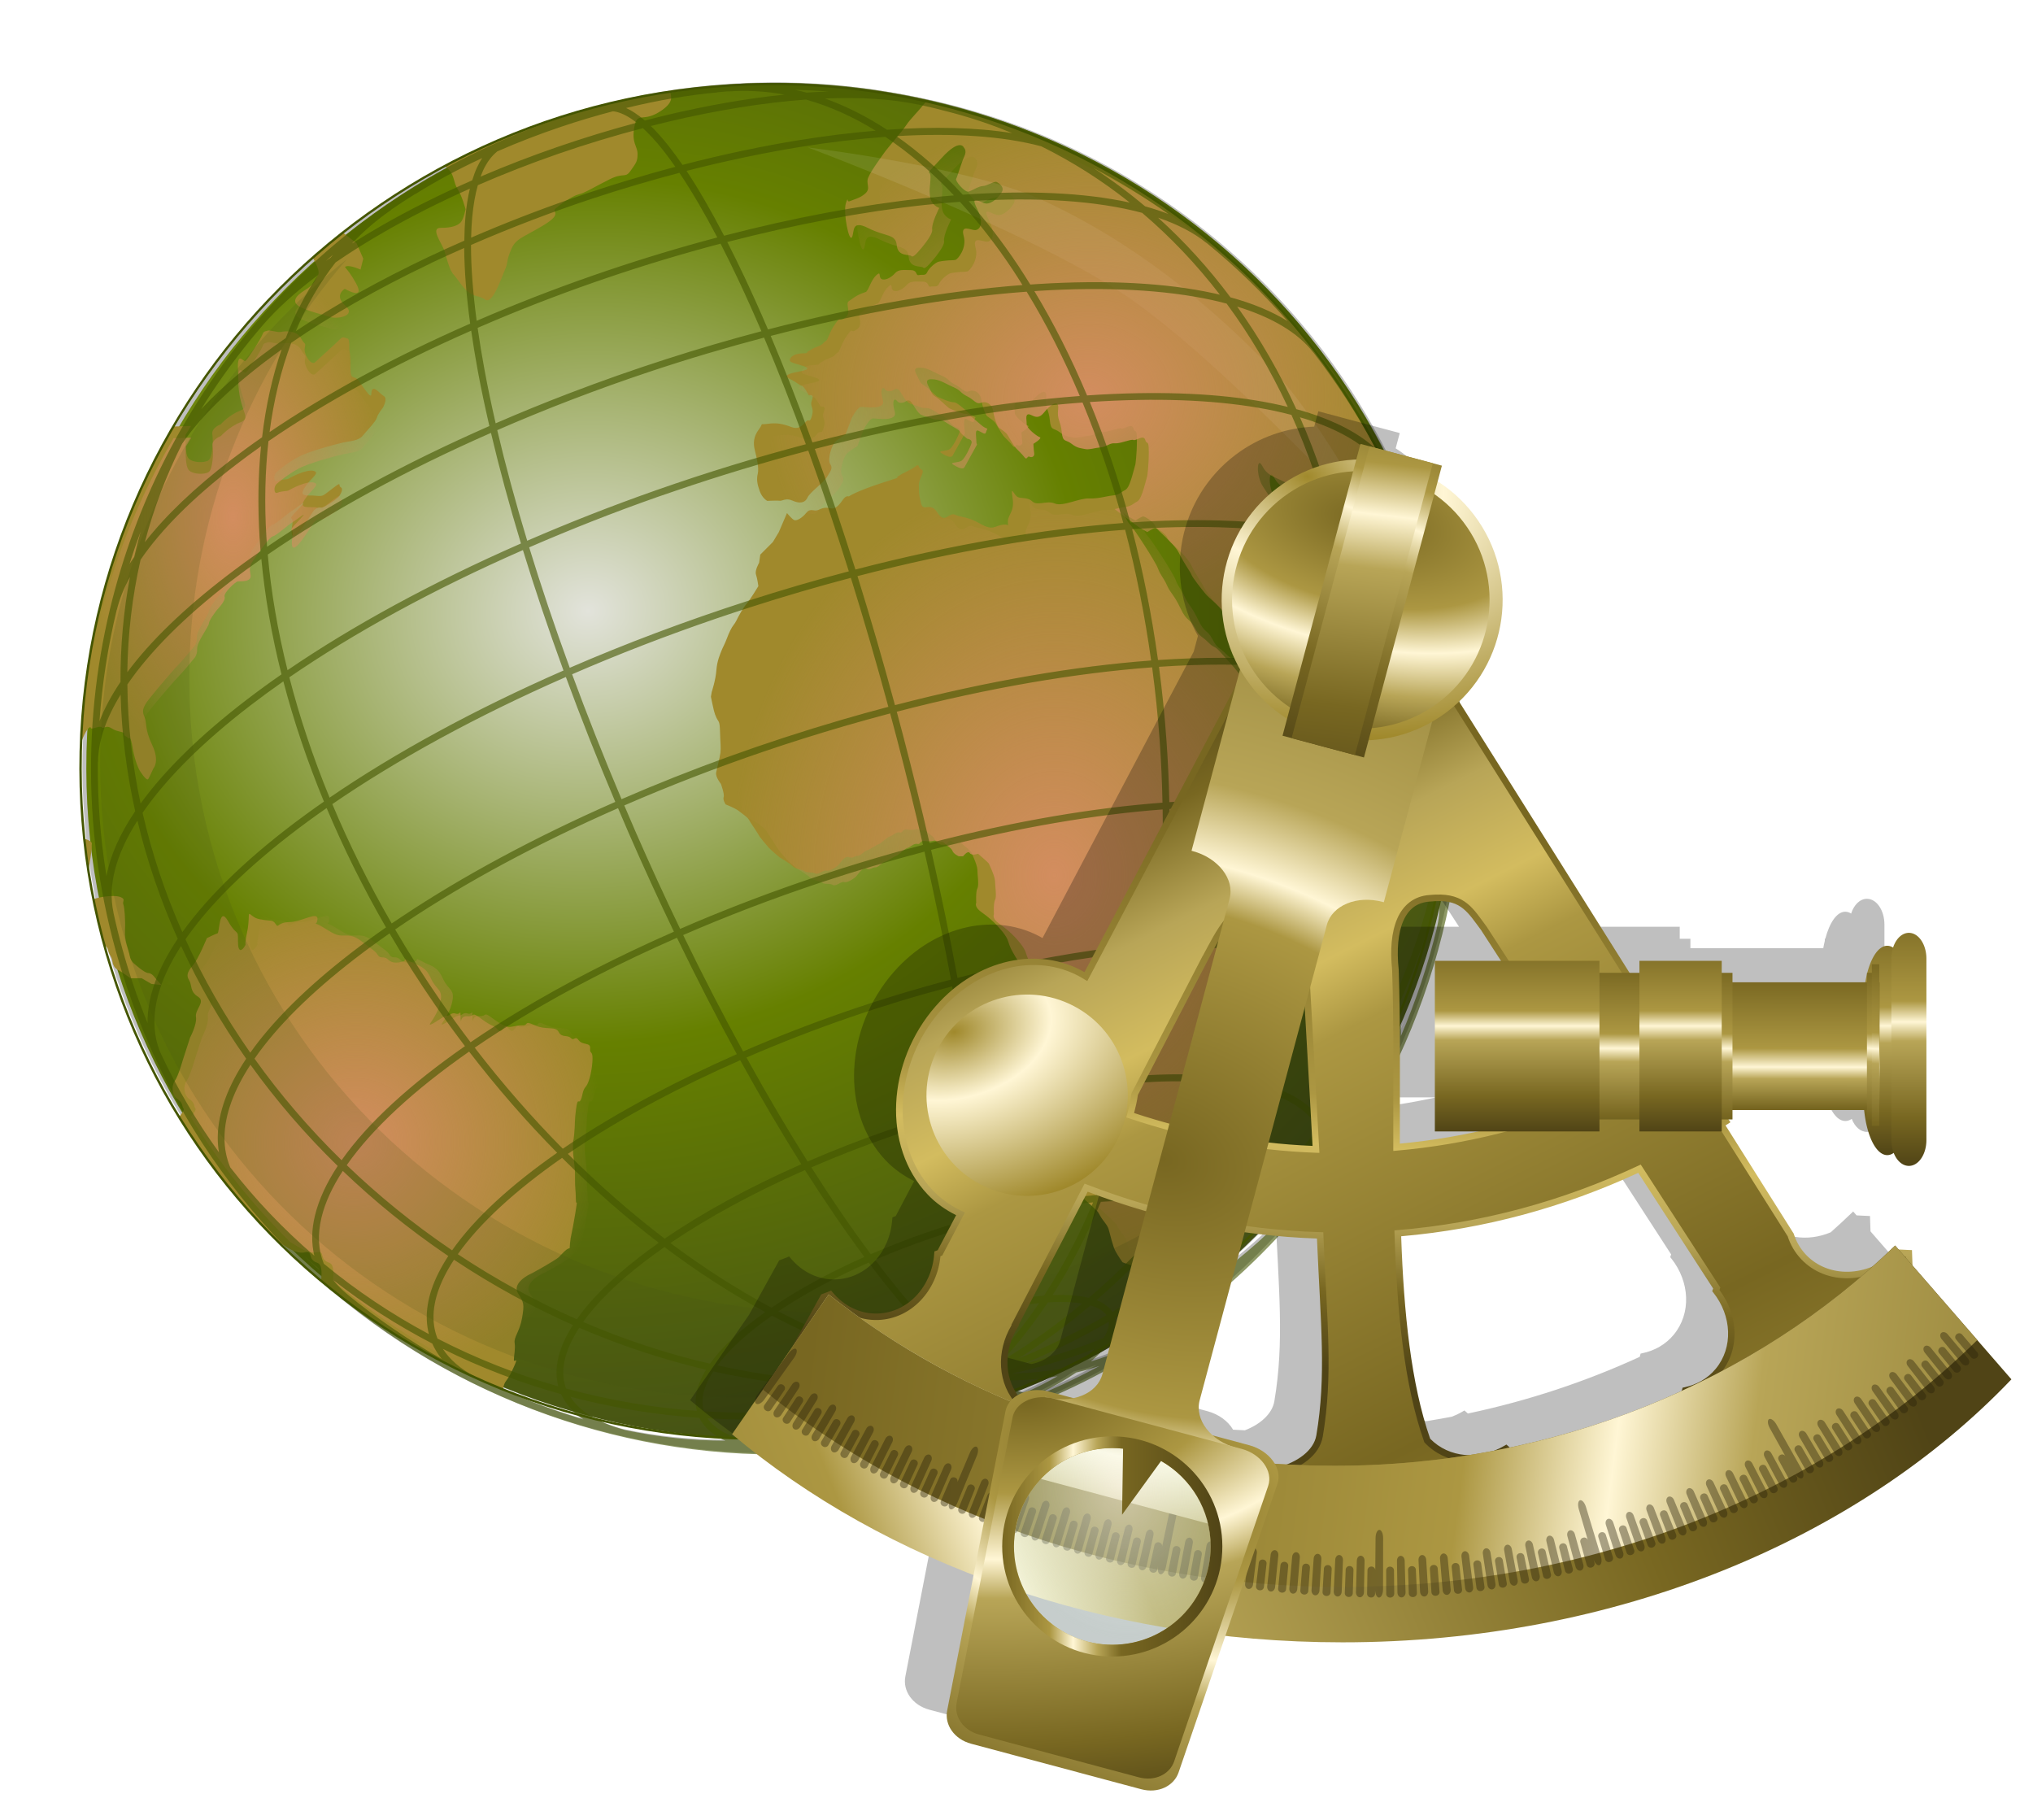 <?xml version="1.0" encoding="UTF-8"?>
<svg viewBox="0 0 620.135 555.184" xmlns="http://www.w3.org/2000/svg" xmlns:xlink="http://www.w3.org/1999/xlink">
 <defs>
  <filter id="ai">
   <feGaussianBlur stdDeviation="1.365"/>
  </filter>
  <filter id="ak">
   <feGaussianBlur stdDeviation="6.004"/>
  </filter>
  <filter id="aj">
   <feGaussianBlur stdDeviation="8.384"/>
  </filter>
  <filter id="ah" x="-.092" y="-.132" width="1.183" height="1.263">
   <feGaussianBlur stdDeviation="7.979"/>
  </filter>
  <linearGradient id="b">
   <stop stop-color="#d38d5f" offset="0"/>
   <stop stop-color="#d38d5f" stop-opacity="0" offset="1"/>
  </linearGradient>
  <linearGradient id="h">
   <stop stop-color="#786721" offset="0"/>
   <stop stop-color="#ac9742" offset=".507"/>
   <stop stop-color="#d3bc5f" offset=".597"/>
   <stop stop-color="#b8a557" offset=".725"/>
   <stop stop-color="#786721" offset=".86"/>
   <stop stop-color="#504416" offset="1"/>
  </linearGradient>
  <linearGradient id="a">
   <stop stop-color="#786721" offset="0"/>
   <stop stop-color="#ac9742" offset=".361"/>
   <stop stop-color="#fff6d5" offset=".442"/>
   <stop stop-color="#b8a557" offset=".516"/>
   <stop stop-color="#786721" offset=".814"/>
   <stop stop-color="#504416" offset="1"/>
  </linearGradient>
  <linearGradient id="i">
   <stop stop-color="#786721" offset="0"/>
   <stop stop-color="#ac9742" offset=".216"/>
   <stop stop-color="#fff6d5" offset=".373"/>
   <stop stop-color="#b8a557" offset=".466"/>
   <stop stop-color="#786721" offset=".814"/>
   <stop stop-color="#504416" offset="1"/>
  </linearGradient>
  <linearGradient id="j">
   <stop stop-color="#786721" offset="0"/>
   <stop stop-color="#ac9742" offset=".216"/>
   <stop stop-color="#fff6d5" offset=".322"/>
   <stop stop-color="#b8a557" offset=".432"/>
   <stop stop-color="#786721" offset=".719"/>
   <stop stop-color="#504416" offset="1"/>
  </linearGradient>
  <linearGradient id="k">
   <stop stop-color="#786721" offset="0"/>
   <stop stop-color="#ac9742" offset=".216"/>
   <stop stop-color="#fff6d5" offset=".322"/>
   <stop stop-color="#b8a557" offset=".432"/>
   <stop stop-color="#786721" offset=".541"/>
   <stop stop-color="#504416" offset="1"/>
  </linearGradient>
  <linearGradient id="ac" x1="1618.6" x2="1618.5" y1="485.46" y2="555.14" gradientTransform="matrix(.568 0 0 .689 720.13 142.71)" gradientUnits="userSpaceOnUse">
   <stop stop-color="#786721" offset="0"/>
   <stop stop-color="#ac9742" offset=".438"/>
   <stop stop-color="#fff6d5" offset=".557"/>
   <stop stop-color="#b8a557" offset=".631"/>
   <stop stop-color="#786721" offset=".814"/>
   <stop stop-color="#504416" offset="1"/>
  </linearGradient>
  <linearGradient id="ag" x1="2143.2" x2="2042.5" y1="546.75" y2="326.62" gradientTransform="matrix(.999 -.034 .034 .999 -747.08 129.03)" gradientUnits="userSpaceOnUse" xlink:href="#h" spreadMethod="reflect"/>
  <linearGradient id="af" x1="1390.3" x2="1378.7" y1="432.41" y2="601.1" gradientUnits="userSpaceOnUse" xlink:href="#h"/>
  <linearGradient id="g" x1="866.4" x2="1324.3" y1="456.62" y2="269.74" gradientUnits="userSpaceOnUse" xlink:href="#a"/>
  <linearGradient id="ae" x1="1031.4" x2="1587.7" y1="351.2" y2="423.93" gradientUnits="userSpaceOnUse" xlink:href="#a"/>
  <linearGradient id="f" x1="984.42" x2="973.07" y1="149.97" y2="266.39" gradientTransform="matrix(1.286 0 0 1 -375.7 22.143)" gradientUnits="userSpaceOnUse" xlink:href="#j"/>
  <linearGradient id="e" x1="872.44" x2="893.87" y1="160.68" y2="308.54" gradientUnits="userSpaceOnUse" xlink:href="#j"/>
  <linearGradient id="ad" x1="1669.7" x2="1669.7" y1="460.08" y2="530.79" gradientUnits="userSpaceOnUse" xlink:href="#a"/>
  <linearGradient id="ab" x1="1618.6" x2="1618.5" y1="485.46" y2="555.14" gradientTransform="matrix(.233 0 0 .79 1234.4 90.356)" gradientUnits="userSpaceOnUse" xlink:href="#a"/>
  <linearGradient id="aa" x1="1618.6" x2="1618.5" y1="485.46" y2="555.14" gradientTransform="matrix(.233 0 0 .79 1209.6 90.356)" gradientUnits="userSpaceOnUse" xlink:href="#a"/>
  <linearGradient id="z" x1="1553.3" x2="1553.3" y1="465.95" y2="523.56" gradientUnits="userSpaceOnUse" xlink:href="#a"/>
  <linearGradient id="y" x1="1605.6" x2="1605.6" y1="465.95" y2="523.56" gradientUnits="userSpaceOnUse" xlink:href="#a"/>
  <linearGradient id="x" x1="1618.6" x2="1618.5" y1="485.46" y2="555.14" gradientTransform="matrix(.02 0 0 .79 1633.2 90.356)" gradientUnits="userSpaceOnUse" xlink:href="#a"/>
  <linearGradient id="w" x1="1618.6" x2="1618.5" y1="485.46" y2="555.14" gradientTransform="matrix(.02 0 0 .872 1634.8 48.148)" gradientUnits="userSpaceOnUse" xlink:href="#a"/>
  <linearGradient id="v" x1="1676.7" x2="1676.7" y1="455.37" y2="534.07" gradientUnits="userSpaceOnUse" xlink:href="#a"/>
  <linearGradient id="u" x1="1147.8" x2="1215" gradientUnits="userSpaceOnUse" xlink:href="#k"/>
  <radialGradient id="t" cx="688.34" cy="-44.109" r="289.83" gradientTransform="matrix(1.438 -.06 .053 1.276 -309.97 62.922)" gradientUnits="userSpaceOnUse">
   <stop stop-color="#e2e3db" offset="0"/>
   <stop stop-color="#668000" offset=".5"/>
   <stop stop-color="#445016" offset="1"/>
  </radialGradient>
  <radialGradient id="n" cx="1001.5" cy="416.02" r="30.359" gradientTransform="matrix(-7.128 9.599 -13.893 -7.387 14214 -6005.2)" gradientUnits="userSpaceOnUse">
   <stop stop-color="#786721" offset="0"/>
   <stop stop-color="#ac9742" offset=".216"/>
   <stop stop-color="#fff6d5" offset=".257"/>
   <stop stop-color="#b8a557" offset=".325"/>
   <stop stop-color="#786721" offset=".719"/>
   <stop stop-color="#504416" offset="1"/>
  </radialGradient>
  <radialGradient id="d" cx="774.65" cy="225.15" r="50.714" gradientTransform="matrix(2.002 2.295 -3.392 2.959 -27.409 -2203)" gradientUnits="userSpaceOnUse">
   <stop stop-color="#a0892c" offset="0"/>
   <stop stop-color="#fff6d5" offset=".217"/>
   <stop stop-color="#a0892c" offset=".596"/>
   <stop stop-color="#504416" offset="1"/>
  </radialGradient>
  <radialGradient id="l" cx="1699.9" cy="602.56" r="30" gradientTransform="matrix(.271 1.543 -1.241 .218 1976.2 -2177.6)" gradientUnits="userSpaceOnUse">
   <stop stop-color="#fff" stop-opacity=".569" offset="0"/>
   <stop stop-color="#d7f4ee" stop-opacity=".259" offset="1"/>
  </radialGradient>
  <radialGradient id="s" cx="1736.4" cy="803.51" r="78.716" gradientTransform="matrix(1 0 0 1.247 555.71 -337.34)" gradientUnits="userSpaceOnUse" xlink:href="#b"/>
  <radialGradient id="r" cx="2300.4" cy="547.99" r="77.896" gradientTransform="matrix(1 0 0 .901 0 54.165)" gradientUnits="userSpaceOnUse" xlink:href="#b"/>
  <radialGradient id="q" cx="2122.8" cy="728.1" r="60.386" gradientUnits="userSpaceOnUse" xlink:href="#b"/>
  <radialGradient id="p" cx="2009.3" cy="906.34" r="36.953" gradientTransform="matrix(1 0 0 1.803 84.286 -1059.5)" gradientUnits="userSpaceOnUse" xlink:href="#b"/>
  <radialGradient id="o" cx="982.87" cy="612.37" r="40.372" gradientTransform="matrix(-1.527 2.909 -5.787 -2.512 6230.1 -726.13)" gradientUnits="userSpaceOnUse" xlink:href="#i"/>
  <radialGradient id="m" cx="979.84" cy="618.71" r="40.372" gradientTransform="matrix(.777 3.138 -6.437 .635 4376.7 -2894.7)" gradientUnits="userSpaceOnUse" xlink:href="#i"/>
  <radialGradient id="c" cx="777.46" cy="219.83" r="50.714" gradientTransform="matrix(1.988 2.307 -4.447 3.831 215.2 -2404.2)" gradientUnits="userSpaceOnUse" xlink:href="#k"/>
 </defs>
 <g transform="translate(-1315.7 -763)">
  <path transform="translate(98.868 35.978)" d="m1451.125,752.156c-16.781.158-33.761,2.349-50.625,6.75-.11.024-.234.034-.344.062v.031c-4.62,1.213-9.249,2.546-13.844,4.094-4.195,1.413-8.274,2.973-12.312,4.625-.208.085-.417.164-.625.25-1.393.549-2.783,1.098-4.156,1.688-.643.28-1.268.584-1.906.875-61.056,26.949-106.847,81.754-120.844,147.781-1.328,6.264-2.384,12.61-3.125,19.062-.108.943-.217,1.897-.313,2.844-.014.134-.018.272-.031.406-.027.271-.068.541-.094.812-.099,1.038-.167,2.082-.25,3.125-.154,1.947-.307,3.883-.406,5.844-.055,1.088-.087,2.189-.125,3.281-.088,2.536-.161,5.099-.156,7.656 .014,7.192.416,14.287 1.156,21.281 .661,6.246 1.6,12.407 2.812,18.469 .121.606.249,1.209.375,1.812 .35,1.675.704,3.342 1.094,5 .353,1.504.769,3.009 1.156,4.5 .07.269.116.544.188.812 .153.577.31,1.143.469,1.719l.031.031c5.149,18.728 12.909,36.379 22.875,52.531 2.146,3.479 4.403,6.882 6.75,10.219 1.014,1.442 2.043,2.867 3.094,4.281 .254.342.494.691.75,1.031 2.31,3.071 4.71,6.066 7.187,9 .024.029.038.065.063.094l.75.875c53.436,65.808 144.011,94.991 229.062,66.344 5.751-1.937 11.379-4.093 16.844-6.469 .04-.014.084-.049.125-.062 35.711-15.549 65.157-40.193 86.531-70.219 .609-.841 1.187-1.675 1.781-2.531 .284-.412.563-.836.844-1.25v-.031c5.087-7.49 9.677-15.275 13.75-23.344l.031.031c.225-.445.421-.904.625-1.344 16.78-33.824 24.467-72.166 21.062-111.031-1.465-21.65-6.32-42.345-14.031-61.594l.312-.094c-2.023-4.781-4.222-9.446-6.594-14.031-28.407-57.685-83.421-99.98-149.344-111.625l-2.281-.406-.25-.031c-12.474-2.201-25.202-3.278-38.062-3.156zm194.438,285.063c-.731,1.848-1.467,3.674-2.25,5.5v-.344c.78-1.708 1.515-3.425 2.25-5.156zm-5.5,11.844c-.487,1.528-1.111,3.139-1.906,4.781-.987,1.974-2.011,3.902-3.062,5.844 0-.461-.012-.875 0-1.281 1.737-3.065 3.386-6.187 4.969-9.344zm-10.156,19.75c-1.823,2.995-3.747,5.91-5.719,8.812-1.3,1.911-2.627,3.789-4,5.625 .341-1.063.567-2.106.75-3.125 2.533-3.404 4.957-6.882 7.281-10.438l.094.125c0,0 .516-.558 1.594-1zm-12.531,15.969c-.874,2.055-2.056,4.214-3.594,6.469-7.108,8.288-15.019,15.704-23.562,22.219 .036-.081.059-.17.094-.25 9.885-8.627 18.953-18.15 27.062-28.438zm-25.625,30.125c-1.669,1.508-3.371,3.013-5.094,4.469 .362-.478.707-.934 1.031-1.406 1.374-.984 2.72-2.035 4.062-3.063zm-10.531,7.438c-3.486,3.602-8.045,7.394-13.688,11.25-5.857,3.632-12.137,6.396-18.75,8.375 .399-.336.785-.664 1.156-1 6.795-3.59 13.36-7.566 19.688-11.844 3.954-2.114 7.833-4.354 11.594-6.781zm-29.781,21c-5.038,2.713-10.206,5.244-15.531,7.562l-.125.031c-.797.337-1.619.581-2.5.719 4.136-2.013 7.875-4.133 11.063-6.312 2.406-.562 4.768-1.238 7.094-2zm-193.156,1.656c4.172,2.015 8.418,3.893 12.75,5.625v-.062c6.619,2.648 13.403,4.965 20.344,6.938 .812.754 1.699,1.448 2.688,2.125-10.905-3.252-21.487-7.371-31.688-12.344l-.188-.094-1.125-.562c-.986-.524-1.915-1.058-2.781-1.625zm180,1.656c-2.924,1.685-6.153,3.332-9.656,4.875-.416-.076-.848-.176-1.281-.281 3.695-1.427 7.347-2.97 10.937-4.594zm-27.562,10.219c-.241.401-.498.773-.75,1.125-3.96,1.021-7.769,1.774-11.344,2.281 .231-.131.457-.273.688-.406 3.839-.897 7.651-1.899 11.406-3zm-113.688,2.156c12.323,3.13 25.082,5.155 38.188,6 .658.387 1.351.75 2.094,1.094-10.13.001-20.29-1.071-30.406-3.219-3.911-1.043-7.188-2.334-9.875-3.875zm116.719.094c-.861.265-1.701.497-2.562.75 .02-.024.011-.037.031-.062 .839-.222 1.681-.443 2.531-.688zm-6.875,1.75c-.469.255-.908.463-1.406.594-5.763,1.514-11.565,2.78-17.344,3.781 1.811-.692 3.606-1.474 5.375-2.312 4.106-.308 8.623-.999 13.375-2.062zm-22.875,2c1.23.125 2.535.199 3.906.219-5.984,2.341-12.205,3.837-18.594,4.437-6.484.485-12.355.482-17.5-.031 6.296-.603 12.551-1.607 18.75-2.969 4.521-.417 9.003-.96 13.438-1.656zm-43.062,2.438c3.388.128 6.79.19 10.219.156-2.676.247-5.377.427-8.062.531-.761-.208-1.465-.451-2.156-.688z" filter="url(#aj)" opacity=".5"/>
  <g transform="matrix(1.261 -.014 .002 1.246 -1254.4 233.96)">
   <path transform="matrix(.572 0 0 .572 1791.9 618.5)" d="m1044.9 30.508c0 160.07-129.76 289.83-289.83 289.83s-289.83-129.76-289.83-289.83 129.76-289.83 289.83-289.83 289.83 129.76 289.83 289.83z" fill="url(#t)"/>
   <path d="m2199.5 471.79c-6.335 0.871-12.582 2.054-18.668 3.619-2.648 0.681-5.311 1.479-7.905 2.286-2.278 0.708-4.528 1.483-6.763 2.286-0.473 0.17-0.958 0.302-1.429 0.476-0.665 0.251-1.339 0.503-2 0.762-1.692 0.651-3.383 1.296-5.048 2-2.156 0.925-4.273 1.942-6.381 2.953-2.135 1.023-4.203 2.131-6.286 3.238 0.216 0.193 0.444 0.353 0.762 0.667 1.583 1.564 1.221 3.275 2.286 4.953 1.065 1.678 1.905 4.953 1.905 4.953s-0.46 2.357-1.143 3.143-2.168 1.384-4.857 1.333 0.312 3.828 0.857 5.62c0.545 1.791 1.222 4.748 2.191 5.81s2.084 3.125 3.619 4.381 2.301 0.705 4.096 1.905c1.795 1.2 3.962-5.568 4.762-7.334s0.253-1.959 1.429-4.762 2.457-2.775 7.62-5.81c5.164-3.035 2.2-3.348 3.143-4.191s4.062-3.09 5.62-3.429 4.035-1.904 7.524-3.619 3.73-0.122 5.048-2 1.74-2.288 1.714-4.191-1.488-2.595-0.762-6.572 2.071-0.771 6.667-4c2.74-1.925 2.352-3.158 2-4.477zm61.91 3.143c-0.141 0.161-0.323 0.279-0.476 0.476-1.791 2.3-3.22 3.501-4.381 5.239s-4.359 5.319-5.239 6.572-3.94 5.36-4.096 6.667 0.686 2.211-0.572 3.334-2.708 1.378-3.715 1.81c-0.503 0.216-0.536-0.243-0.571-0.476-0.04 0.043-0.156 0.24-0.381 0.952-0.72 2.279 0.723 9.597 1.429 8.382s-0.282-4.441 4-2.191 6.587 1.375 6.858 4.286 3.083 2.126 3.524 2.667 1.905-1.333 1.905-1.333 3.365-3.707 3.143-5.143 1.714-5.239 1.714-5.239-1.873-0.614-2.191-2.667 0.068-2.825 0.095-4.953-1.919 0.46 2.667-4.572c4.585-5.03 5.429-2.476 5.429-2.476s0.769 0.676 0.095 2.095-1.718 5.039-2 5.524c-0.283 0.487 2.089 3.331 2.953 3.143 0.865-0.188 2.454-1.312 3.524-1.333s2.751-1.25 3.334-0.952 1.945 1.261 1.238 2.476c-0.706 1.214-2.364 2.87-3.81 2.762s-4.037-2.603-2.191 1.238 0.594 5.218-0.476 5.239-3.584-1.575-2.762 1.429-1.481 5.697-2 5.81-1.524 0.095-1.524 0.095-1.613 0.098-2.476 0.286c-0.865 0.188-2.466 1.637-2.857 2.572s-1.135 0.478-2 0.667-0.207-1.205-2-1.238-2.899-0.285-3.81 0.762-2.451 1.798-3.238 1.333 0.018-2.077-1.238-0.952-1.894 3.586-2.381 3.905c-0.031 0.021 0.012 0.082 0 0.095-0.137 0.046-0.199 0.102-0.476 0.19-2.044 0.658-2.835 1.46-3.81 2.095s0.823 2.86-0.953 4.096-0.668-0.928-2.286 1.333-1.722 3.93-2.381 4.286-0.475 0.789-2 1.333-1.261 0.654-2.095 1.048 0.252 0.568-1.714 0.571-3.235 1.159-2.762 1.905 7.256 1.626 2.381 2.476-3.165 1.501-2 2.095c1.165 0.594 1.83 1.336 2.381 1.429s1.714 2.381 1.714 2.381 1.404-0.483 0.762 1.143 0.58 1.774 0 3.81-0.705 0.772-1.333 1.333-1.525 2.246-3.619 1.429-3.529-1.143-5.81-0.857c-2.281 0.284-0.761-0.441-2.095 1.333-1.335 1.777-1.412 3.43-0.953 5.239s0.996 4.274 0.667 5.62c-0.328 1.344-0.154 2.514 0.476 4.286s1.81 2.381 1.81 2.381 2.497-0.094 3.048 0 1.506-0.723 3.048 0c1.543 0.725 2.945 0.754 3.619-0.667s3.914-3.591 4.762-5.048 1.471-2.024 0.762-3.143 0.374-4.53 1.143-5.334 2.572-1.81 2.572-1.81l1.524-4.096s1.389-2.685 2.286-2.667 5.997 0.974 5.239-1.619-0.106-3.485 0.572-2.572 2 0.19 2 0.19 0.624-0.598 1.238-0.095 1.629 3.04 2.762 3.429 2.102 0.789 2.857 1.048 1.441-0.278 3.048 0.857 3.066 1.709 3.334 2.286 1.714 1.714 1.714 1.714 1.266 0.151 1.048 1.048-1.579 3.688-2.381 4.286-3.087 0.319-2.095 0.952 2.339 1.396 2.762 0.667 3.024-5.481 3.048-5.524c-0.041 9e-3 -0.177-0.096-0.19-1.048-0.015-1.268-0.389-2.713 0.571-2.286s1.591 1.182 1.81 0.286 0.675-0.621-0.286-1.048-3.597-3.45-4.667-3.429-4-1.429-4-1.429-0.63-0.527-2.095-1.905-1.716-0.924-2.286-2.286-1.872-2.948 0.095-2.953 3.413 1.145 5.334 2 1.587 1.393 3.334 2.286 2.156 2.088 3.334 1.619 2.667 0.248 2.953 2.095 1.019 3.76 1.429 4.096 1.526 0.969 2 1.714 1.45 2.626 2.095 3.334 1.323 1.277 2 2.191 0.656-0.394 1.238-0.095 1.27-0.037 1.143-0.857-0.191-2.286-0.191-2.286 2.279-1.359 1.524-1.619-3.19-2.284-3.143-3.143-0.419-2.493 0.476-2.476 2.066 1.676 3.715-0.381 3.74-3.376 3.429-0.762 0.619 2.817 0.857 5.524 0.948 1.779 2.381 2.953 2.406 1.112 3.334 1.333 2.298-0.284 3.715-0.381 2.154-1.1 3.429-0.952 3.893-1.06 4.477-0.762 2.463-1.399 2.857 0c0.395 1.399 0.868-0.349 0.857 3.048s-0.381 5.81-0.381 5.81c-1.236 4.725-1.738 5.892-2.572 6.286s-1.269 1.104-2.857 1.238-3.466 0.792-5.81 0.667-6.367 1.998-8.286 1.143c-1.921-0.854-4.168 0.638-5.429-0.571s-2.895-0.568-3.715-1.238-1.556-2.903-1.048 0.381-1.051 3.902-1.143 5.62 0.696 0.648-1.238 0.857-2.28 1.573-5.429-0.286-4.553-1.56-6.096-2.286-2.395 2.41-4.286-0.571-3.414 0.155-4-2.476-0.395-2.511-0.476-4.191 1.627-3.478 0.667-3.905-0.409-1.642-1.524-0.762-2.902 1.464-4.191 2.381c-0.483 0.344-0.139 0.322 0.095 0.286-0.106 0.027-0.764 0.247-3.619 1.143-6.651 2.086-8.382 3.334-8.382 3.334s-0.595-0.343-1.333 0.667-1.742 2.542-3.048 2.191-2.042-0.051-3.048 0.381-1.805-0.623-2.857 0.667-2.369 2.013-2.953 1.714-1.714-1.714-1.714-1.714l-2 4.667-1.429 2.381-3.048 3.048-0.286 2s-1.095 1.868-0.762 2.857 0.572 2.857 0.572 2.857-1.946 3.239-2.857 4.286-2 3.143-2 3.143-0.688 1.477-1.143 2-1.117 1.855-1.619 3.238-1.083 2.357-1.333 3.048-1.069 2.391-1.238 4.762-1.143 5.334-1.143 5.334l-0.191 1.143c0.714 3.452 0.796 3.987 1.333 5.143s0.791 0.684 0.857 3.429 0.251 3.836 0.095 5.143-0.862 3.755-1.048 4.858 1.143 2.762 1.143 2.762 0.918 2.547 0.667 3.238 0.476 1.81 0.476 1.81 2.324 0.948 3.143 1.619 2.208 1.613 2.476 2.191 2.113 3.232 2.381 3.81 1.94 2.507 2.381 3.048 2.572 2.381 2.572 2.381 2.592 1.577 3.238 2.286 2.244 0.736 2.857 1.238 1.784 0.105 2.572 0.571c0.788 0.465 2.006-0.927 2.762-0.667s2.497-0.905 2.953-1.429 1.516-2.236 2.476-1.81 1.371-0.34 2.095-0.286 1.594-1.183 2.286-1.333 2.243-1.316 2.762-1.429 2.07-1.754 2.762-1.905 1.453-1.173 2.381-0.952 0.348-0.942 2-0.667 2.148-0.406 2.762 0.095 1.164-0.231 1.81 0.476 1.605 1.121 1.905 1.905 1.524 1.333 1.524 1.333h1.048s1.147-1.508 1.619-0.762 2 0.19 2 0.19l1.905 1.714 0.667 0.667s1.507 3.112 1.524 4.381 0.424 3.843 0 4.572-0.286 3.524-0.286 3.524-0.573 0.983 1.238 2.286 3.069 2.532 3.715 3.238 2.369 2.601 2.762 4c0.396 1.398 0.831 2.208 1.81 3.905s1.89 1.699 2.381 3.715c0.491 2.014 0.808 1.956 0.857 3.429s-0.392 1.754 0.286 2.667 1.6 2.585 1.524 3.238 0 3.429 0 3.429l-0.095 1.333-1.048 3.81-0.762 2.095c-0.124 1.512-0.586 3.033-0.095 5.048s-0.558 2.25 1.143 4 2.754 3.865 3.905 5.524 1.923 3.378 2.286 4.572 1.115 1.482 1.714 3.048 0.984 2.402 1.143 3.429 0.319 3.651 0.762 4.191 0.938 2.36 1.238 3.143-0.404 1.17 0.857 2.381 2.102 1.886 2.953 2.762 0.591 0.486 1.333 1.81 1.636 2.046 2 3.238 0.972 4.2 1.714 5.524 1.619 2.572 1.619 2.572 2.197 1.023 2.857 0.667 1.724-2.484 2.857-2.095 1.897-0.383 2.762-0.571 1.516-1.621 2.381-1.81c0.865-0.188 1.815-2.07 2.572-1.81s1.484-0.786 2.191-2 1.174-2.114 2.476-4.096 1.121-1.986 2-3.238 1.52-3.707 2.667-4.381 1.337-2.231 1.524-3.334 0.179-1.732 0.572-2.667 0.215 0.192 0.667-2.667 1.326-4.148 2.095-4.953 1.132-2.157 1.619-2.476 1.489 0.344 0.857-1.429-0.703-4.508-1.143-5.048-0.65 1.594-0.953-1.524 1.143-6.572 1.143-6.572 1.992-4.434 2.762-5.239 0.82-1.486 1.905-2.572c1.083-1.083 3.397-3.735 3.238-4.762s0.476-3.86 0.381-4.477-0.258-1.252-1.143-4.667-0.073-2.752-1.619-5.81-2.293-7.125-3.143-8.001-0.921-3.657-1.048-4.477 0.751-3.067 1.143-4 2.095-4.762 2.095-4.762 2.757-5.48 3.619-8.001 1.739-4.801 2.476-5.81 2.536-3.304 3.429-5.62 2.684-6.774 2.762-7.429c0.077-0.652 1.143-3.048 1.143-3.048s1.495-3.06 1.619-4.572 0.663-9.915 0.381-9.429-2.292 1.358-2.953 1.714 1.176 0.84-3.905 1.524-7.524 2.286-7.524 2.286c-1.621-0.072-2.465 2.189-3.429-0.571s-1.598-4.269-2.953-6.096c-1.356-1.827-2.127-2.527-4.096-4.858s-1.632-1.108-3.334-2.857-1.961-1.14-3.238-3.619-1.819-1.293-3.429-4.762-2.402-3.681-3.238-5.62-1.558-2.42-2.191-4.191-6.148-10.355-6.763-10.858-1.983-3.627-1.714-3.048 3.048 2.095 3.048 2.095 1.29-0.839 1.81-0.952 2.921 1.657 3.048 2.476 4.406 3.982 5.715 6.667 2.654 4.455 2.953 5.239 2.546 3.681 3.429 4.762 3.464 3.034 4 4.191 4.444 4.57 4.857 7.239 2.557 5.884 2.857 6.667 3.524 1.048 3.524 1.048l4-2.095s5.499-6.04 6.191-6.191 5.715-4.477 5.715-4.477 1.904-2.987 3.238-4.762 2.702-4.787 2.857-6.096c0.154-1.307 0.713-1.66 1.81-3.81s2.735-4.365 1.333-5.334-1.953-0.419-4-2.095c-2.047-1.675-1.9-1.309-3.524-3.715-1.624-2.404-0.643-5.836-2.762-2.191-2.117 3.644-1.024 4.246-3.524 5.429s-3.139 3.503-4.667 1.714-2.545-0.31-3.715-3.238-1.733-2.998-2.095-4.191-0.235-1.318-2.095-4.096-1.563-7.718-0.286-5.239 2.798 2.643 5.334 4c2.534 1.357 3.703 2.533 5.81 2.286s3.877-0.81 4.286-0.476c0.41 0.336 0.595-0.316 1.524-0.095s1.114-0.898 1.714 0.667 2.596 1.353 3.619 2.191 0.925 0.366 3.238 0.286 5.429-0.667 5.429-0.667l1.905-0.571c-20.025-48.353-62.273-85.088-114.01-97.627zm-141.06 30.479c-2.486 1.937-4.963 3.931-7.334 6 1.069 2.039 1.691 3.506 1.238 4.286-0.635 1.093-0.691 2.13-3.143 3.619s-3.293 2.953-1.238 4.096 5.635 1.986 7.334 2.572c1.7 0.584 6.431-0.193 3.619-2.762s-0.095-4.096-0.095-4.096 5.033 3.042 2.762-1.238-3.324-4.06-2.286-4.286 3.334 0.857 3.334 0.857l0.667-2.667-1.619-3.81-3.238-2.572zm-18.382 23.716v0.095c-0.469 0.035-0.891 0.139-1.048 0.571-0.501 1.382-3.561 6.105-4.191 6.667s-2.276-3.142-1.81 3.334 3.18 7.844 0.476 8.858-4.762 3.334-4.762 3.334-2.254 0.74-2 2.381 0.024 5.745-0.953 6.381c-0.974 0.637-3.707 0.567-4.762-0.476s-0.762-5.81-0.762-5.81l1.333-2.191s-2.081 0.084-4.286 0.095c-13.397 22.888-21.546 49.251-22.573 77.435 0.055-0.153 0.131-0.199 0.19-0.381 0.971-2.971 2.191-4.14 2.286-3.524s2.226-0.635 2.667-0.095 0.98-0.683 2.381 0.286 3.126 0.776 3.048 1.429 0.857 0.526 0.952 1.143c0.161-0.113 0.583-0.906 1.048 2.095 0.572 3.695 1.714 5.715 1.714 5.715s1.672 2.825 2.095 2.095 1.238-2.572 1.238-2.572 1.592-1.668-0.286-5.715-1.241-5.401-1.81-6.763-0.742-2.178 1.048-4.477 6.25-7.487 7.334-8.572 3.429-4 3.429-4 0.938-0.796 0.857-2.476 2.811-5.332 2.857-6.191 2-3.334 2-3.334 2.141-2.156 1.81-3.143 2.624-3.602 3.143-3.715 3.429 0.324 3.143-1.524-0.333-2.268 1.143-4.286 3.421-4.955 4.286-5.143c0.865-0.188 3.52-2.659 4.667-3.334s4.603-3.599 1.524-0.381-1.055 1.321-1.429 3.524-0.525 4.939 2.286 1.143 2.535-4.389 3.715-4.858 0.517 0.545 2.953-1.048 2.476-2 2.476-2 1.073-1.536 0.286-2c-0.787-0.466 0.5-1.606-1.905 0.19s-2.27 2.049-4.096 1.81c-1.825-0.239-4.347 0.467-2.762-2s3.875-3.614 2.191-4.096-5.513 1.492-6 1.81-1.756 0.14-2.762 0.571-0.914-1.533-0.286-2.095 2.693-2.291 5.334-3.715 9.302-3.09 10.858-3.429 3.71-0.328 4.762-1.619 3.21-3.483 3.429-4.381 1.429-2.381 1.429-2.381 1.277-2.225 0.286-2.857-2.134-2.276-2.762-1.714 0.273 2.844-1.524 0.476-1.69-2.773-2.476-3.238-1.408 0.128-1.333-2.857-0.286-4.191-0.286-4.191 0.17-2.575-0.381-2.667-1.04-0.708-1.81 0.095-5.154 4.778-6.096 5.62-2.773-1.975-2.476-3.524 0.057-0.575-0.952-2.476-3.819-1.75-4.858-1.524c-0.714 0.156-2.206-0.458-3.238-0.381zm-44.575 123.91c0.277 2.69 0.644 5.35 1.048 8.001 0.251-1.466 0.946-5.523 0.857-6.096-0.095-0.616 0.403-0.93-0.762-1.524-0.344-0.176-0.73-0.313-1.143-0.381zm6.953 14.096c-1.185-0.012-2.456 0.169-3.429 0.381-0.44 0.096-0.898 0.207-1.333 0.381 0.736 3.764 1.585 7.475 2.572 11.144 0.444 0.251 0.834 0.531 1.048 1.333 0.427 1.604 0.826 1.327 1.048 2.762s0.941 1.893 1.524 2.191 2.857 2 2.857 2h2.667l2.381 1.429 2.381 0.286-1.524-1.81s-0.722-1.127-1.619-1.143-3.238-2.191-3.238-2.191-1.016-0.659-1.238-2.095-1.281-3.519-1.143-6.096-0.081-5.693-0.381-6.477 0.671-1.252-0.667-1.81c-0.502-0.209-1.194-0.279-1.905-0.286zm33.05 4.762c-0.291 0.111 0.048 1.528-0.572 4.572-0.812 3.998-0.01 2.36-0.571 3.334s-1.662 1.859-1.619-1.333-0.157-0.886-2.381-4.857-2.053 2.84-2.572 2.953-2.572 1.143-2.572 1.143-2.062 5.096-3.429 6.667-1.567 2.501-0.857 3.619 0.111 2.734 2.095 4-0.762 3.106-0.476 4.953-1.429 5.048-1.429 5.048l-1.81 5.62s-1.026 3.699-1.905 4.953-0.735 3.508 0.667 4.477 0.987 1.745 1.429 2.286c0.3 0.367-0.487 1.341-1.143 2.095 6.781 11.244 14.833 21.564 24.002 30.86 0.625 0.383 1.336 0.851 1.81 1.143 1.779 1.096 3.128 1.806 4.857 1.429s0.4 1.791 2.667 2.572c1.358 0.467 1.169 2.371 1.048 4.477 13.065 11.17 27.8 20.44 43.908 27.145 0.024-0.133 0.046-0.234 0.095-0.476 0.406-1.998 0.782-1.136 2.381-4.667s0.176-1.126 0.191-2.191 0.412-2.659 0.19-4.096 1.248-2.792 1.81-6.096c0.562-3.306 0.467-3.763-0.952-6s1.834-4.179 2.667-4.572 3.499-1.833 5.62-3.143 1.145-0.734 2.857-2.381 1.227 0.167 1.429-2 0.413-1.987 1.238-7.048 0.194-1.476 0.191-3.81-0.233-2.333-0.191-5.524-0.582-4.743-0.476-7.524 0.01 0.055 0.286-2.762 0.055-3.223 0.476-6.286 0.61-1.012 1.143-2.191 0.327-2.19 1.238-3.238 1.592-4.633 1.619-6.763-0.696-1.058-0.571-2.572-1.848-0.716-2.762-2c-0.915-1.287-1.055 0.305-1.905-0.571s-2.18 3e-3 -2.953-1.524-3.103-0.395-5.81-1.714-1.332 0.07-2.953 0-3.195 0.692-3.81 0.19-1.103 2.009-2.191 0.762-0.974-0.43-3.81-2.572c-2.835-2.142-1.353-0.599-3.524-0.762-1.226-0.093-1.47 0.741-1.524 1.238-0.223-1.437-0.047-0.049-0.095-1.524-0.05-1.474-0.01 9e-3 -1.143-0.381s-1.372 0.53-2.095 0.476c-0.724-0.056-2.727 1.626-3.905 2.095s1.316-1.557 2.191-5.143c0.876-3.587-0.817-2.998-2.191-6.096s-2.795-2.964-4.953-4.191-0.695-0.264-1.905 0-2.469 0.473-3.524-0.571-1.767-0.021-2.476-1.143-1.258-1.228-3.715-3.238-3.601-1.51-5.048-1.619-1.896-0.459-4.667-2.191c-1.012-0.632-1.456-0.746-1.619-0.762 0.127-0.051 0.401-0.236 0.476-1.048 0.201-2.165-3.727 0.547-6.762 0.571s-2.624 1.595-3.334 0.476-1.111-0.771-2.762-1.048-2.12-0.4-3.143-1.238c-0.192-0.157-0.289-0.272-0.381-0.286-0.024-3e-3 -0.076-6e-3 -0.095 0zm266.78 13.144c-0.169 2.372-1.524 6.096-1.524 6.096l-3.143 2.762s-1.053 1.453-1.714 1.81c-0.66 0.355-2.191 1.81-2.191 1.81s-1.661-0.115-0.857 1.619 1.317 4.014 1.238 4.667 0.127 1.882 0.381 3.524 0.041 3.782-0.762 4.381-1.538 1.267-1.143 2.667 1.048 5.62 1.048 5.62l2.857 3.619s0.616-0.746 2-1.048c0.595-0.13 1.182-0.546 1.619-0.952 0.698-1.092 1.327-2.13 2-3.238-0.507-2.215-0.018-5.045-0.285-5.62-0.267-0.578 1.048-3.671 0.952-4.286-0.095-0.617 1.207-3.83 1.048-4.858s0.779-2.923 0.762-4.191-0.314-4.152-0.095-5.048 0.223-1.751 0.095-2.572l-0.381-2.476-1.905-4.286z" fill="#a0892c"/>
   <path transform="matrix(.666 0 0 .666 2674.6 890.08)" d="m-663.36-607.06s58.639 7.764 84.943 20.224c32.169 15.239 60.781 38.578 84.943 64.718 16.332 17.669 39.101 60.673 39.101 60.673s-57.992-65.082-93.445-89.744c-35.119-24.431-115.54-55.872-115.54-55.872z" fill="#fff" filter="url(#ah)" opacity=".3"/>
   <path d="m2263.5 566.75c-0.12 3e-3 -0.293 0.066-0.572 0.286-1.116 0.879-2.902 1.464-4.191 2.381-0.483 0.344-0.139 0.322 0.095 0.286-0.106 0.027-0.764 0.247-3.619 1.143-6.651 2.086-8.382 3.334-8.382 3.334s-0.595-0.343-1.333 0.667-1.742 2.542-3.048 2.191-2.042-0.051-3.048 0.381-1.805-0.623-2.857 0.667-2.369 2.013-2.953 1.714-1.714-1.714-1.714-1.714l-2 4.667-1.429 2.381-3.048 3.048-0.286 2s-1.095 1.868-0.762 2.857 0.572 2.857 0.572 2.857-1.946 3.239-2.857 4.286-2 3.143-2 3.143-0.688 1.477-1.143 2-1.117 1.855-1.619 3.238-1.083 2.357-1.333 3.048-1.069 2.391-1.238 4.762-1.143 5.334-1.143 5.334l-0.191 1.143c0.714 3.452 0.796 3.987 1.333 5.143s0.791 0.684 0.857 3.429 0.251 3.836 0.095 5.143-0.862 3.755-1.048 4.858 1.143 2.762 1.143 2.762 0.918 2.547 0.667 3.238 0.476 1.81 0.476 1.81 2.324 0.948 3.143 1.619 2.208 1.613 2.476 2.191 2.113 3.232 2.381 3.81 1.94 2.507 2.381 3.048 2.572 2.381 2.572 2.381 2.592 1.577 3.238 2.286 2.244 0.736 2.857 1.238 1.784 0.105 2.572 0.571c0.788 0.465 2.006-0.927 2.762-0.667s2.497-0.905 2.953-1.429 1.516-2.236 2.476-1.81 1.371-0.34 2.095-0.286 1.594-1.183 2.286-1.333 2.243-1.316 2.762-1.429 2.07-1.754 2.762-1.905 1.453-1.173 2.381-0.952 0.348-0.942 2-0.667 2.148-0.406 2.762 0.095 1.164-0.231 1.81 0.476 1.605 1.121 1.905 1.905 1.524 1.333 1.524 1.333h1.048s1.147-1.508 1.619-0.762 2 0.19 2 0.19l1.905 1.714 0.667 0.667s1.507 3.112 1.524 4.381 0.424 3.843 0 4.572-0.286 3.524-0.286 3.524-0.573 0.983 1.238 2.286 3.069 2.532 3.715 3.238 2.369 2.601 2.762 4c0.396 1.398 0.831 2.208 1.81 3.905s1.891 1.699 2.381 3.715c0.491 2.014 0.808 1.956 0.857 3.429s-0.392 1.754 0.286 2.667 1.6 2.585 1.524 3.238 0 3.429 0 3.429l-0.095 1.333-1.048 3.81-0.762 2.095c-0.124 1.512-0.586 3.033-0.095 5.048s-0.558 2.25 1.143 4 2.754 3.865 3.905 5.524 1.923 3.378 2.286 4.572 1.115 1.482 1.714 3.048 0.984 2.402 1.143 3.429 0.319 3.651 0.762 4.191 0.938 2.36 1.238 3.143-0.404 1.17 0.857 2.381 2.102 1.886 2.953 2.762 0.592 0.486 1.333 1.81 1.636 2.046 2 3.238 0.972 4.2 1.714 5.524 1.619 2.572 1.619 2.572 2.197 1.023 2.857 0.667 1.724-2.484 2.857-2.095 1.897-0.383 2.762-0.571 1.516-1.621 2.381-1.81c0.865-0.188 1.815-2.07 2.572-1.81s1.484-0.786 2.191-2 1.174-2.114 2.476-4.096 1.121-1.986 2-3.238 1.52-3.707 2.667-4.381 1.337-2.231 1.524-3.334 0.179-1.732 0.572-2.667 0.215 0.192 0.667-2.667 1.326-4.148 2.095-4.953 1.132-2.157 1.619-2.476 1.489 0.344 0.857-1.429-0.703-4.508-1.143-5.048-0.65 1.594-0.953-1.524 1.143-6.572 1.143-6.572 1.992-4.434 2.762-5.239 0.82-1.486 1.905-2.572c1.083-1.083 3.397-3.735 3.238-4.762s0.476-3.86 0.381-4.477-0.258-1.252-1.143-4.667-0.073-2.752-1.619-5.81-2.293-7.125-3.143-8.001-0.921-3.657-1.048-4.477 0.751-3.067 1.143-4 2.095-4.762 2.095-4.762 2.757-5.48 3.619-8.001 1.739-4.801 2.476-5.81 2.536-3.304 3.429-5.62 2.684-6.774 2.762-7.429c0.077-0.652 1.143-3.048 1.143-3.048s1.495-3.06 1.619-4.572 0.663-9.915 0.381-9.429-2.292 1.358-2.953 1.714 1.176 0.84-3.905 1.524-7.524 2.286-7.524 2.286c-1.621-0.072-2.465 2.189-3.429-0.571s-1.598-4.269-2.953-6.096c-1.356-1.827-2.127-2.527-4.096-4.858s-1.632-1.108-3.334-2.857-1.961-1.14-3.238-3.619-1.819-1.293-3.429-4.762-2.402-3.681-3.238-5.62-1.558-2.42-2.191-4.191-6.148-10.355-6.763-10.858-1.983-3.627-1.714-3.048c0.123 0.264 0.762 0.721 1.429 1.143l-5.524-4.952c-1.217 0.228-2.503 0.466-4.096 0.381-2.344-0.126-6.367 1.998-8.286 1.143-1.921-0.854-4.168 0.638-5.429-0.571s-2.895-0.568-3.715-1.238-1.556-2.903-1.048 0.381-1.051 3.902-1.143 5.62 0.697 0.648-1.238 0.857-2.28 1.573-5.429-0.286-4.553-1.56-6.096-2.286-2.395 2.41-4.286-0.571-3.414 0.155-4-2.476-0.395-2.511-0.476-4.191 1.627-3.478 0.667-3.905c-0.721-0.32-0.592-1.057-0.953-1.048zm104.96 121.15c-0.169 2.372-1.524 6.096-1.524 6.096l-3.143 2.762s-1.053 1.453-1.714 1.81c-0.66 0.355-2.191 1.81-2.191 1.81s-1.661-0.115-0.857 1.619 1.317 4.014 1.238 4.667 0.127 1.882 0.381 3.524 0.041 3.782-0.762 4.381-1.538 1.267-1.143 2.667 1.048 5.62 1.048 5.62l2.857 3.619s0.616-0.746 2-1.048c0.595-0.13 1.182-0.546 1.619-0.952 0.698-1.092 1.327-2.13 2-3.238-0.507-2.215-0.018-5.045-0.285-5.62-0.267-0.578 1.048-3.671 0.952-4.286-0.095-0.617 1.207-3.83 1.048-4.858s0.779-2.923 0.762-4.191-0.314-4.152-0.095-5.048 0.223-1.751 0.095-2.572l-0.381-2.476-1.905-4.286z" fill="url(#s)"/>
   <path d="m2264.277,477.795c-.141.161-.323.279-.476.476-1.791,2.3-3.22,3.501-4.381,5.239s-4.359,5.319-5.239,6.572-3.94,5.36-4.096,6.667 .686,2.211-.572,3.334-2.708,1.378-3.715,1.81c-.503.216-.536-.243-.571-.476-.04.043-.156.24-.381.952-.72,2.279.723,9.597 1.429,8.382s-.282-4.441 4-2.191 6.587,1.375 6.858,4.286 3.083,2.126 3.524,2.667 1.905-1.333 1.905-1.333 3.365-3.707 3.143-5.143 1.714-5.239 1.714-5.239-1.873-.614-2.191-2.667 .068-2.825.095-4.953-1.919.46 2.667-4.572c4.585-5.03 5.429-2.476 5.429-2.476s.769.676.095,2.095-1.718,5.039-2,5.524c-.283.487 2.089,3.331 2.953,3.143 .865-.188 2.454-1.312 3.524-1.333s2.751-1.25 3.334-.952 1.945,1.261 1.238,2.476c-.706,1.214-2.364,2.87-3.81,2.762s-4.037-2.603-2.191,1.238 .594,5.217-.476,5.239-3.584-1.575-2.762,1.429-1.481,5.697-2,5.81-1.524.095-1.524.095-1.613.098-2.476.286c-.865.188-2.466,1.637-2.857,2.572s-1.135.478-2.0.667-.207-1.205-2-1.238-2.899-.285-3.81.762-2.451,1.798-3.238,1.333 .018-2.077-1.238-.952-1.894,3.586-2.381,3.905c-.031.021.012.082 0,.095-.137.046-.199.102-.476.19-2.044.658-2.835,1.46-3.81,2.095s.823,2.86-.953,4.096-.668-.928-2.286,1.333-1.722,3.93-2.381,4.286-.475.789-2,1.333-1.261.654-2.095,1.048 .252.568-1.714.571-3.235,1.159-2.762,1.905 7.256,1.626 2.381,2.476-3.165,1.501-2,2.095c1.165.594 1.83,1.336 2.381,1.429s1.714,2.381 1.714,2.381 1.404-.483.762,1.143 .58,1.774 0,3.81-.705.772-1.333,1.333-1.525,2.246-3.619,1.429-3.529-1.143-5.81-.857c-2.281.284-.761-.441-2.095,1.333-1.335,1.777-1.412,3.43-.953,5.239s.996,4.274.667,5.62c-.328,1.344-.154,2.514.476,4.286s1.81,2.381 1.81,2.381 2.497-.094 3.048,0 1.506-.723 3.048,0c1.543.725 2.945.754 3.619-.667s3.914-3.59 4.762-5.048 1.471-2.024.762-3.143 .374-4.53 1.143-5.334 2.572-1.81 2.572-1.81l1.524-4.096c0,0 1.389-2.685 2.286-2.667s5.997.974 5.239-1.619-.106-3.485.572-2.572 2.0.19 2.0.19 .624-.598 1.238-.095 1.629,3.04 2.762,3.429 2.102.789 2.857,1.048 1.441-.278 3.048.857 3.066,1.709 3.334,2.286 1.714,1.714 1.714,1.714 1.266.151 1.048,1.048-1.579,3.688-2.381,4.286-3.087.319-2.095.952 2.339,1.396 2.762.667 3.024-5.481 3.048-5.524c-.041.009-.177-.096-.19-1.048-.015-1.268-.389-2.713.571-2.286s1.591,1.182 1.81.286 .675-.621-.286-1.048-3.597-3.45-4.667-3.429-4-1.429-4-1.429-.63-.527-2.095-1.905-1.716-.924-2.286-2.286-1.872-2.948.095-2.953 3.413,1.145 5.334,2 1.587,1.393 3.334,2.286 2.156,2.088 3.334,1.619 2.667.248 2.953,2.095 1.019,3.76 1.429,4.096 1.526.969 2,1.714 1.45,2.626 2.095,3.334 1.323,1.277 2,2.191 .656-.394 1.238-.095 1.27-.037 1.143-.857-.191-2.286-.191-2.286 2.279-1.359 1.524-1.619-3.19-2.284-3.143-3.143-.419-2.493.476-2.476 2.066,1.676 3.715-.381 3.74-3.376 3.429-.762 .619,2.817.857,5.524 .948,1.779 2.381,2.953 2.406,1.112 3.334,1.333 2.298-.284 3.715-.381 2.154-1.1 3.429-.952 3.893-1.06 4.477-.762 2.463-1.399 2.857,0c.395,1.4.868-.349.857,3.048s-.381,5.81-.381,5.81c-1.236,4.725-1.738,5.892-2.572,6.286s-1.269,1.104-2.857,1.238c-.74.062-1.594.319-2.476.476l4.953,3.81 .286.19c.146.126.273.24.476.381 .907.631 2.191,1.333 2.191,1.333s1.29-.839 1.81-.952 2.921,1.657 3.048,2.476 4.406,3.982 5.715,6.667 2.654,4.455 2.953,5.239 2.546,3.681 3.429,4.762 3.464,3.034 4,4.191 4.444,4.57 4.857,7.239 2.557,5.884 2.857,6.667 3.524,1.048 3.524,1.048l4-2.095c0,0 5.498-6.04 6.191-6.191s5.715-4.477 5.715-4.477 1.904-2.987 3.238-4.762 2.702-4.787 2.857-6.096c.154-1.307.713-1.66 1.81-3.81s2.735-4.365 1.333-5.334-1.953-.419-4-2.095c-2.048-1.675-1.9-1.309-3.524-3.715-1.624-2.403-.643-5.836-2.762-2.191-2.117,3.644-1.024,4.246-3.524,5.429s-3.139,3.503-4.667,1.714-2.545-.31-3.715-3.238-1.733-2.998-2.095-4.191-.235-1.318-2.095-4.096-1.563-7.719-.286-5.239 2.798,2.643 5.334,4c2.534,1.357 3.703,2.533 5.81,2.286s3.877-.81 4.286-.476c.41.336.595-.316 1.524-.095s1.114-.898 1.714.667 2.596,1.353 3.619,2.191 .925.366 3.238.286 5.429-.667 5.429-.667l1.905-.571c-20.025-48.353-62.273-85.088-114.01-97.627z" fill="url(#r)"/>
   <path d="m2067.213,667.144c-1.185-.012-2.456.169-3.429.381-.44.096-.898.207-1.333.381 .736,3.765 1.585,7.475 2.572,11.144 .444.251.834.531 1.048,1.333 .427,1.604.826,1.327 1.048,2.762s.941,1.893 1.524,2.191 2.857,2 2.857,2h2.667l2.381,1.429 2.381.286-1.524-1.81c0,0-.722-1.127-1.619-1.143s-3.238-2.191-3.238-2.191-1.016-.659-1.238-2.095-1.281-3.52-1.143-6.096-.081-5.693-.381-6.477 .671-1.252-.667-1.81c-.502-.209-1.194-.279-1.905-.286zm33.05,4.762c-.291.111.048,1.528-.572,4.572-.812,3.998-.01,2.36-.571,3.334s-1.662,1.859-1.619-1.333-.157-.886-2.381-4.858-2.053,2.84-2.572,2.953-2.572,1.143-2.572,1.143-2.062,5.096-3.429,6.667-1.567,2.501-.857,3.619 .111,2.734 2.095,4-.762,3.106-.476,4.953-1.429,5.048-1.429,5.048l-1.81,5.62c0,0-1.026,3.699-1.905,4.953s-.735,3.508.667,4.477 .987,1.745 1.429,2.286c.3.367-.487,1.341-1.143,2.095 6.781,11.244 14.833,21.564 24.002,30.86 .625.383 1.336.851 1.81,1.143 1.779,1.096 3.128,1.805 4.857,1.429s.4,1.791 2.667,2.572c1.358.467 1.169,2.371 1.048,4.477 13.065,11.17 27.8,20.44 43.908,27.145 .024-.133.046-.234.095-.476 .406-1.998.782-1.136 2.381-4.667s.176-1.126.191-2.191 .412-2.659.19-4.096 1.248-2.792 1.81-6.096c.562-3.306.467-3.763-.952-6s1.834-4.179 2.667-4.572 3.499-1.833 5.62-3.143 1.145-.734 2.857-2.381 1.227.167 1.429-2 .413-1.987 1.238-7.048 .194-1.476.191-3.81-.233-2.333-.191-5.524-.582-4.743-.476-7.524 .01.055.286-2.762 .055-3.223.476-6.286 .61-1.012 1.143-2.191 .327-2.19 1.238-3.238 1.592-4.633 1.619-6.762-.696-1.058-.571-2.572-1.848-.716-2.762-2c-.915-1.287-1.055.305-1.905-.571s-2.18.003-2.953-1.524-3.103-.395-5.81-1.714-1.332.07-2.953,0-3.195.692-3.81.19-1.103,2.009-2.191.762-.974-.43-3.81-2.572c-2.835-2.142-1.353-.599-3.524-.762-1.226-.093-1.47.741-1.524,1.238-.223-1.437-.047-.049-.095-1.524-.05-1.474-.01.009-1.143-.381s-1.372.53-2.095.476c-.724-.056-2.727,1.626-3.905,2.095s1.316-1.557 2.191-5.143c.876-3.586-.817-2.997-2.191-6.096s-2.795-2.964-4.953-4.191-.695-.264-1.905,0-2.469.473-3.524-.571-1.767-.021-2.476-1.143-1.258-1.228-3.715-3.238-3.601-1.51-5.048-1.619-1.896-.459-4.667-2.191c-1.012-.632-1.456-.746-1.619-.762 .127-.051.401-.236.476-1.048 .201-2.165-3.727.547-6.762.571s-2.624,1.595-3.334.476-1.111-.771-2.762-1.048-2.12-.4-3.143-1.238c-.192-.157-.289-.272-.381-.286-.024-.003-.076-.006-.095,0z" fill="url(#q)"/>
   <path d="m2120.4 508.27c-2.486 1.937-4.963 3.931-7.334 6 1.069 2.039 1.691 3.506 1.238 4.286-0.635 1.093-0.691 2.13-3.143 3.619s-3.293 2.953-1.238 4.096 5.635 1.986 7.334 2.572c1.7 0.584 6.431-0.193 3.619-2.762s-0.095-4.096-0.095-4.096 5.033 3.042 2.762-1.238-3.324-4.06-2.286-4.286 3.334 0.857 3.334 0.857l0.667-2.667-1.619-3.81-3.238-2.572zm-18.382 23.716v0.095c-0.469 0.035-0.891 0.139-1.048 0.571-0.501 1.382-3.561 6.105-4.191 6.667s-2.276-3.142-1.81 3.334 3.18 7.844 0.476 8.858-4.762 3.334-4.762 3.334-2.254 0.74-2 2.381 0.024 5.745-0.953 6.381c-0.974 0.637-3.707 0.567-4.762-0.476s-0.762-5.81-0.762-5.81l1.333-2.191s-2.081 0.084-4.286 0.095c-13.397 22.888-21.546 49.251-22.573 77.435 0.055-0.153 0.131-0.199 0.19-0.381 0.971-2.971 2.191-4.14 2.286-3.524s2.226-0.635 2.667-0.095 0.98-0.683 2.381 0.286 3.126 0.776 3.048 1.429 0.857 0.526 0.952 1.143c0.161-0.113 0.583-0.906 1.048 2.095 0.572 3.695 1.714 5.715 1.714 5.715s1.672 2.825 2.095 2.095 1.238-2.572 1.238-2.572 1.592-1.668-0.286-5.715-1.241-5.401-1.81-6.763-0.742-2.178 1.048-4.477 6.25-7.487 7.334-8.572 3.429-4 3.429-4 0.938-0.796 0.857-2.476 2.811-5.332 2.857-6.191 2-3.334 2-3.334 2.141-2.156 1.81-3.143 2.624-3.602 3.143-3.715 3.429 0.324 3.143-1.524-0.333-2.268 1.143-4.286 3.421-4.955 4.286-5.143c0.865-0.188 3.52-2.659 4.667-3.334s4.603-3.599 1.524-0.381-1.055 1.321-1.429 3.524-0.525 4.939 2.286 1.143 2.535-4.389 3.715-4.858 0.517 0.545 2.953-1.048 2.476-2 2.476-2 1.073-1.536 0.286-2c-0.787-0.466 0.5-1.606-1.905 0.19s-2.27 2.049-4.096 1.81c-1.825-0.239-4.347 0.467-2.762-2s3.875-3.614 2.191-4.096-5.513 1.492-6 1.81-1.756 0.14-2.762 0.571-0.914-1.533-0.286-2.095 2.693-2.291 5.334-3.715 9.302-3.09 10.858-3.429 3.71-0.328 4.762-1.619 3.21-3.483 3.429-4.381 1.429-2.381 1.429-2.381 1.277-2.225 0.286-2.857-2.134-2.276-2.762-1.714 0.273 2.844-1.524 0.476-1.69-2.773-2.476-3.238-1.408 0.128-1.333-2.857-0.286-4.191-0.286-4.191 0.17-2.575-0.381-2.667-1.04-0.708-1.81 0.095-5.154 4.778-6.096 5.62-2.773-1.975-2.476-3.524 0.057-0.575-0.952-2.476-3.819-1.75-4.858-1.524c-0.714 0.156-2.206-0.458-3.238-0.381z" fill="url(#p)"/>
   <path transform="matrix(3.048 0 0 3.048 1679.1 -855.74)" d="m145.05 448.7c-11.955 9.407-19.635 23.999-19.635 40.392 0 28.376 23 51.376 51.376 51.376 15.503 0 29.407-6.859 38.827-17.716-8.738 6.873-19.761 10.984-31.741 10.984-28.376 0-51.376-23.03-51.376-51.405 0-12.869 4.731-24.616 12.549-33.63z" fill="#445016" filter="url(#ai)" opacity=".402"/>
   <path transform="matrix(.572 0 0 .572 1790.5 618.5)" d="m1044.9 30.508c0 160.07-129.76 289.83-289.83 289.83s-289.83-129.76-289.83-289.83 129.76-289.83 289.83-289.83 289.83 129.76 289.83 289.83z" fill="none" stroke="#450"/>
  </g>
  <path transform="matrix(.778 -.262 .262 .778 103.37 646.86)" d="m1536.8 713.38c-7.449 0-14.807 0.342-22.094 0.969-49.279 4.237-94.558 22.496-131.81 50.781-0.065 0.049-0.122 0.107-0.188 0.156-8.619 6.557-16.822 13.638-24.531 21.219l-0.25 0.25c-13.945 13.751-26.287 29.104-36.781 45.75l-0.063 0.094c-24.73 39.266-39.062 85.737-39.062 135.56-1e-4 140.7 114.08 254.78 254.78 254.78 7.396 0 14.733-0.32 21.969-0.938h0.156c47.294-4.066 90.883-21.073 127.25-47.438 1.031-0.735 2.043-1.492 3.062-2.25 0.488-0.365 0.983-0.725 1.469-1.094v-0.031c8.789-6.673 17.125-13.89 24.969-21.625l0.031 0.031c0.433-0.427 0.844-0.852 1.25-1.281 46.109-46.109 74.656-109.81 74.656-180.16 0-4.144-0.117-8.248-0.312-12.344-0.011-0.249-0.019-0.501-0.031-0.75-0.26-5.126-0.692-10.209-1.25-15.25l-0.031-0.25c-4.359-38.991-17.508-75.325-37.438-106.97-0.015-0.024-0.047-0.038-0.062-0.062-10.493-16.648-22.868-31.997-36.812-45.75l0.031-0.031c-0.601-0.592-1.232-1.199-1.875-1.781-41.813-40.413-97.388-66.638-159.03-70.938-0.136-0.015-0.269-0.053-0.406-0.062v0.031c-5.808-0.396-11.686-0.625-17.594-0.625zm0 3.188c6.779 0 13.577 0.231 20.25 0.688 1.811 0.828 3.595 2.344 5.375 4.594 0.537 0.679 1.067 1.442 1.594 2.25-20.078-1.277-40.931-1.169-61.313 0.469 0.554-0.681 1.093-1.345 1.656-1.938 2.331-2.448 4.748-4.067 7.219-4.969 8.275-0.715 16.736-1.094 25.219-1.094zm25.25 1.094c11.926 1.03 23.435 2.797 33.875 5.312l0.031-0.062c1.39 0.334 2.776 0.643 4.156 1l-0.031 0.062c6.789 1.759 13.244 4.375 19.344 7.75-13.618-3.073-28.534-5.359-44.125-6.781-2.69-0.245-5.399-0.431-8.125-0.625-0.887-1.506-1.804-2.867-2.75-4.062-0.767-0.97-1.554-1.833-2.375-2.594zm-56.594 0.562c-0.991 0.778-1.967 1.67-2.906 2.656-1.121 1.177-2.194 2.535-3.25 4-12.781 1.137-25.339 2.842-37.344 5.219-4.314 0.854-8.504 1.792-12.531 2.781 5.652-2.982 11.601-5.405 17.812-7.188l-0.031-0.062c3.455-0.989 6.955-1.875 10.469-2.719l0.031 0.062c8.647-2.084 18.01-3.685 27.75-4.75zm27.188 7.531c11.093-0.097 22.133 0.266 32.937 1 1.548 2.816 3.063 6.16 4.469 10.062 0.824 2.287 1.605 4.772 2.375 7.406-25.983-1.704-53.296-1.551-80.312 0.719 0.894-2.481 1.824-4.825 2.781-7 1.825-4.146 3.786-7.726 5.812-10.688 10.554-0.9 21.266-1.407 31.938-1.5zm36 1.188c2.154 0.162 4.307 0.337 6.437 0.531 18.428 1.681 35.917 4.579 51.344 8.562 7.579 5.177 14.537 11.646 20.844 19.219-8.885-2.183-18.25-4.122-28.063-5.75-13.968-2.317-28.759-4.043-44.031-5.125-0.856-3.012-1.751-5.807-2.688-8.406-1.211-3.364-2.492-6.388-3.844-9.031zm-71.156 0.594c-1.729 2.755-3.359 5.891-4.906 9.406-1.123 2.552-2.188 5.313-3.219 8.25-4.823 0.431-9.647 0.9-14.438 1.469-20.367 2.416-39.114 5.937-55.625 10.406 6.693-7.636 14.078-14.181 22.125-19.469 6.534-1.878 13.559-3.558 21-5.031 11.278-2.233 23.054-3.907 35.062-5.031zm126.19 3.75c3.938 1.444 7.845 2.962 11.688 4.594-2.601-0.778-5.236-1.541-7.969-2.25-1.22-0.823-2.467-1.585-3.719-2.344zm-182.25 3.281c-0.381 0.242-0.747 0.503-1.125 0.75-0.699 0.201-1.406 0.388-2.094 0.594 1.071-0.455 2.141-0.903 3.219-1.344zm191.81 3.344c12.457 3.631 23.315 8.017 31.906 13.094l0.031-0.031c3.947 2.337 7.82 4.801 11.625 7.344 6.458 4.309 12.546 8.995 18.281 14-11.989-6.289-26.858-11.681-43.719-16.062-5.515-7.002-11.575-13.162-18.125-18.344zm-199.47 2.031c-6.81 5.237-13.098 11.409-18.844 18.375-14.837 4.27-27.731 9.309-38.188 15 1.982-1.674 3.997-3.304 6.062-4.906 8.169-6.308 16.735-12.122 25.656-17.406 6.874-4.062 15.43-7.796 25.313-11.062zm106.25 5.625c11.196 0.07 22.285 0.512 33.125 1.25 2.136 7.79 4.051 16.936 5.687 27.25-28.363-1.893-58.262-1.894-88.281 0.312-2.13 0.157-4.238 0.323-6.344 0.5 2.023-10.36 4.353-19.542 7-27.375 16.276-1.398 32.656-2.039 48.813-1.938zm35.875 1.406c14.891 1.093 29.285 2.803 42.906 5.062 10.944 1.815 21.378 4.016 31.125 6.531 6.507 8.393 12.267 18.035 17.219 28.75-3.552-0.89-7.177-1.745-10.875-2.562-22.68-5.013-48.048-8.596-74.844-10.5-1.591-10.262-3.429-19.405-5.531-27.281zm-87.438 0.781c-2.608 7.908-4.899 17.084-6.875 27.344-31.052 2.748-59.38 7.71-83.5 14.406 5.244-10.723 11.333-20.408 18.219-28.875 17.003-4.874 36.58-8.786 58-11.375l0.969-0.156c4.384-0.52 8.774-0.941 13.187-1.344zm165.47 11.875c20.367 5.558 37.542 12.608 49.812 20.781 9.247 9.222 17.423 19.36 24.469 30.281-14.876-8.931-34.675-16.535-57.844-22.562-4.721-10.525-10.234-20.065-16.438-28.5zm-241.81 2.219c-6.529 8.487-12.304 18.081-17.281 28.594-4.733 1.366-9.307 2.814-13.687 4.312-15.969 5.462-29.505 11.757-40.063 18.75 7.153-10.857 15.44-20.978 24.813-30.25 10.813-8.153 26.655-15.458 46.219-21.406zm122.78 13.375c15.063-0.052 29.908 0.433 44.344 1.406 0.73 4.815 1.389 9.84 2 15.125 0.752 6.51 1.428 13.397 2 20.562-24.108-1.609-49.342-1.984-75.031-0.938-10.028 0.408-19.864 1.03-29.469 1.844 0.687-6.902 1.481-13.544 2.375-19.844 0.788-5.553 1.653-10.861 2.594-15.906 2.318-0.198 4.652-0.39 7-0.562h0.063c14.788-1.087 29.564-1.637 44.125-1.688zm46.906 1.625c26.476 1.899 51.544 5.426 73.938 10.375 4.357 0.963 8.603 1.994 12.75 3.062 4.107 9.326 7.639 19.396 10.531 30.156 0.578 2.151 1.097 4.36 1.625 6.562-27.871-7.061-60.168-12.083-94.875-14.531-0.582-7.325-1.262-14.347-2.031-21-0.589-5.092-1.246-9.962-1.938-14.625zm-100.69 0.844c-0.901 4.892-1.74 9.991-2.5 15.344-0.919 6.476-1.705 13.308-2.406 20.406-34.482 3.057-65.891 8.65-92.594 16.156 0.299-1.177 0.592-2.338 0.906-3.5 3.241-11.994 7.289-23.214 12.094-33.531 24.217-6.9 52.911-12.04 84.5-14.875zm190.53 13.406c24.614 6.588 45.157 15.009 59.719 24.688 7.161 11.91 13.058 24.647 17.656 38.031-0.671-0.419-1.341-0.836-2.031-1.25-15.672-9.391-36.364-17.514-60.688-24.062l-2.844-0.75c-0.628-2.686-1.266-5.357-1.969-7.969-2.731-10.158-6.02-19.75-9.844-28.688zm-278.25 2.375c-4.465 9.896-8.251 20.576-11.313 31.906-0.445 1.647-0.866 3.325-1.281 5-5.143 1.49-10.111 3.058-14.875 4.688-18.758 6.416-34.498 13.833-46.406 22.125 4.691-13.34 10.702-26.072 18-38.031 10.847-8.208 25.993-15.701 44.5-22.031 3.664-1.253 7.456-2.495 11.375-3.656zm326.03 0.656c7.546 7.915 14.557 16.314 21.031 25.156-2.239-1.86-4.661-3.672-7.281-5.438-4.164-6.867-8.751-13.446-13.75-19.719zm-378.53 15.125c-1.832 2.675-3.587 5.395-5.281 8.156-0.851 0.652-1.7 1.274-2.5 1.938 2.511-3.431 5.104-6.797 7.781-10.094zm198.16 4.062c15.115 0.04 29.938 0.59 44.375 1.562 1.004 13.204 1.694 27.431 2.062 42.5-18.815-1.259-38.354-1.824-58.344-1.562-17.604 0.231-34.717 1.102-51.219 2.5 0.463-15.068 1.31-29.283 2.562-42.5 9.739-0.832 19.701-1.492 29.875-1.906 10.312-0.42 20.57-0.621 30.688-0.594zm46.906 1.75c34.978 2.492 67.473 7.607 95.375 14.781 3.072 13.498 5.2 27.909 6.344 43.031-29.128-7.431-62.996-12.756-99.656-15.344-0.369-15.048-1.063-29.256-2.063-42.469zm-110 0.969c-1.246 13.235-2.103 27.449-2.562 42.5-36.166 3.201-69.218 9.044-97.219 16.938 1.222-15.098 3.483-29.536 6.75-43.062 26.676-7.6 58.293-13.27 93.031-16.375zm260.44 3.344c6.072 4.63 10.807 9.512 14 14.594l0.031-0.031c7.412 11.773 13.868 24.209 19.281 37.188-4.401-5.325-10.196-10.374-17.281-15.125-4.189-12.811-9.545-25.084-16.031-36.625zm-404.66 4.594c-6.38 11.357-11.632 23.359-15.781 35.844-4.762 3.632-8.813 7.415-12.062 11.344 5.416-12.992 11.893-25.434 19.312-37.219l0.031 0.031c2.14-3.405 4.984-6.751 8.5-10zm352.38 6.594c0.488 0.129 0.983 0.244 1.469 0.375 24.163 6.505 44.681 14.627 60.063 23.844 1.623 0.972 3.181 1.972 4.687 2.969 4.496 13.968 7.583 28.579 9.281 43.625-13.4-8.514-30.729-16.132-51.125-22.594-5.824-1.845-11.885-3.598-18.188-5.25-1.101-15.068-3.184-29.458-6.188-42.969zm-303.97 2.625c-3.192 13.554-5.42 27.968-6.594 43.031-5.348 1.55-10.514 3.18-15.469 4.875-20.157 6.894-36.917 14.945-49.469 23.906 1.738-14.954 4.894-29.534 9.469-43.5 11.889-8.95 28.393-17.142 48.625-24.062 4.304-1.472 8.813-2.892 13.438-4.25zm153.5 25.125c17.761-0.079 35.136 0.467 51.937 1.594 0.329 15.028 0.308 30.84-0.031 47.312-12.696-0.848-25.731-1.388-39.062-1.562-24.384-0.319-48.105 0.534-70.656 2.438-0.416-16.424-0.412-32.219 0-47.219 16.522-1.406 33.664-2.3 51.313-2.531 2.17-0.028 4.34-0.022 6.5-0.031zm220.06 1.75c10.908 7.818 18.263 16.308 21.344 25.156h0.031c4.622 13.282 8.172 27.062 10.531 41.25-4.092-7.375-10.806-14.333-19.688-20.812-1.148-0.837-2.342-1.647-3.562-2.469-1.542-14.836-4.432-29.285-8.656-43.125zm-165.62 0.031c36.776 2.6 70.716 7.943 99.781 15.406 1.024 15.136 1.069 30.94 0.062 47.25-29.036-7.43-62.913-12.774-99.844-15.375 0.337-16.448 0.329-32.26 0-47.281zm-114.78 1c-0.41 15.006-0.417 30.806 0 47.219-36.187 3.192-69.314 9.077-97.438 17.031-1.062-16.247-0.998-32.031 0.094-47.156 27.927-7.95 61.034-13.865 97.344-17.094zm-158.81 3.188c-4.247 13.777-7.134 28.105-8.688 42.781-0.082 0.062-0.169 0.125-0.25 0.188-7.847 6.039-13.811 12.469-17.562 19.25 2.361-14.208 5.901-28.013 10.531-41.312l0.062 0.031c2.52-7.237 7.946-14.293 15.906-20.938zm376 11.906c5.982 1.578 11.746 3.246 17.281 5 21.134 6.696 38.849 14.642 52.187 23.438 1.513 15.285 1.597 30.997 0.188 46.875-10.367-6.642-23.123-12.717-37.938-18.188-9.74-3.597-20.365-6.917-31.75-9.906 1.027-16.276 1.016-32.079 0.031-47.219zm-317.12 2.719c-1.051 15.147-1.053 30.923 0.031 47.156-2.802 0.813-5.553 1.646-8.25 2.5-23.568 7.466-43.05 16.524-57.094 26.688-1.432-15.797-1.387-31.461 0.156-46.75 12.433-9.309 29.697-17.831 50.75-25.031 4.622-1.581 9.435-3.108 14.406-4.562zm389.31 27.594c0.582 0.407 1.187 0.808 1.75 1.219 13.737 10.022 21.786 21 23.062 32.406h0.031c0.551 4.979 0.962 10 1.219 15.062 0.012 0.239 0.02 0.48 0.031 0.719 0.01 0.145-0.01 0.292 0 0.438 0.387 8.805 0.252 17.543-0.375 26.156-2.522-7.325-7.594-14.356-14.844-20.906-3.234-2.922-6.925-5.786-11-8.531 1.481-15.759 1.493-31.354 0.125-46.562zm-229.16 1.625c4.296-0.018 8.628 6e-3 12.969 0.062 13.309 0.174 26.33 0.714 39 1.562-0.364 16.093-1.057 32.773-2.094 49.875-5.915-0.395-11.888-0.721-17.969-0.969h-0.094c-29.925-1.216-59.218-0.503-86.844 1.844-1.291-17.084-2.144-33.754-2.594-49.844 18.516-1.573 37.813-2.448 57.625-2.531zm54.5 1.812c36.955 2.611 70.82 7.971 99.75 15.406-1.091 15.984-3.202 32.429-6.344 49.125-27.631-7.071-59.974-12.151-95.5-14.656 1.037-17.101 1.731-33.777 2.094-49.875zm-282.56 0.719c-1.375 15.188-1.328 30.722 0.188 46.375-10.469 8.038-17.618 16.787-20.625 26.125-0.291-4.961-0.469-9.966-0.469-15 0-9.48 0.544-18.823 1.562-28.031h0.031c1.152-10.292 7.851-20.225 19.312-29.469zm167.91 0.219c0.451 16.099 1.302 32.755 2.594 49.844-32.523 2.891-62.651 8.069-88.625 15.062-1.52 0.409-3.04 0.797-4.531 1.219-3.347-16.656-5.592-33.071-6.75-49.062 27.991-7.954 61.112-13.85 97.312-17.062zm216.91 15.094c11.149 2.94 21.531 6.199 31.062 9.719 15.191 5.609 28.182 11.882 38.531 18.656-1.583 15.871-4.635 31.889-9.188 47.844-6.878-4.436-14.854-8.643-23.875-12.562-12.463-5.415-26.875-10.287-42.906-14.5 3.152-16.699 5.262-33.153 6.375-49.156zm-316.69 2.688c1.181 16.002 3.396 32.417 6.75 49.062-21.307 6.189-39.54 13.648-53.687 22.125-3.203 1.919-6.198 3.884-8.969 5.906-4.632-15.823-7.758-31.765-9.375-47.594 0.307-0.229 0.594-0.46 0.906-0.688 13.737-10.022 33.044-18.998 56.625-26.469 2.525-0.8 5.131-1.58 7.75-2.344zm388.66 27.281c3.568 2.461 6.772 4.985 9.625 7.562 9.739 8.8 15.136 18.089 15.719 27.719-1.667 14.819-4.815 29.29-9.281 43.25-1.389-5.661-4.387-11.174-8.812-16.406-4.262-5.039-9.838-9.864-16.594-14.438 4.577-15.884 7.683-31.865 9.344-47.688zm-456.28 4.031c1.71 15.777 4.894 31.657 9.563 47.406-9.629 7.438-16.282 15.546-19.313 24.25-0.632 1.816-1.084 3.635-1.375 5.469-4.212-13.474-7.168-27.492-8.781-41.938-0.131-1.759-0.103-3.527 0.094-5.281 1.171-10.466 8.075-20.569 19.812-29.906zm228.62 0.625c10.117-0.027 20.376 0.174 30.688 0.594 6.08 0.248 12.056 0.574 17.969 0.969-0.191 3.05-0.381 6.113-0.594 9.188-0.967 13.983-2.108 27.662-3.438 41-32.645-2.195-65.083-1.811-95.469 0.781-1.62-13.004-3.031-26.335-4.219-39.969-0.295-3.391-0.551-6.764-0.813-10.125 18.003-1.532 36.72-2.386 55.875-2.438zm51.188 1.75c35.454 2.504 67.702 7.62 95.187 14.656-1.732 8.916-3.755 17.908-6.094 26.938-1.931 7.452-4.055 14.751-6.312 21.938-24.624-6.301-53.467-10.929-85.469-13.281l-1.344-0.094c1.33-13.332 2.471-27.026 3.438-41 0.212-3.07 0.404-6.111 0.594-9.156zm-109.59 0.906c0.262 3.36 0.517 6.735 0.812 10.125 1.188 13.641 2.599 26.988 4.219 40-22.74 2.039-44.321 5.272-63.875 9.594-7.238 1.6-14.186 3.343-20.844 5.219-2-5.949-3.894-11.983-5.656-18.125-2.936-10.23-5.434-20.423-7.531-30.531 1.563-0.443 3.124-0.883 4.719-1.312 25.805-6.948 55.786-12.086 88.156-14.969zm207.25 14.375c15.848 4.167 30.078 8.983 42.344 14.312 9.22 4.006 17.31 8.291 24.187 12.812-4.623 15.642-10.715 31.195-18.25 46.438-3.061-1.984-6.363-3.906-9.906-5.781-13.631-7.215-30.758-13.631-50.781-18.906 2.252-7.182 4.353-14.493 6.281-21.938 2.341-9.034 4.388-18.014 6.125-26.938zm-302.56 2.625c2.101 10.101 4.599 20.282 7.531 30.5 1.763 6.144 3.656 12.203 5.656 18.156-23.669 6.865-43.285 15.456-56.969 25.531-7.688-15.078-13.896-30.515-18.625-46.094 2.911-2.167 6.09-4.282 9.531-6.344 13.832-8.288 31.82-15.624 52.875-21.75zm371.25 25.969c6.285 4.341 11.477 8.886 15.406 13.531 5.46 6.455 8.566 13.059 9.094 19.844-5.082 14.674-11.64 28.756-19.531 42.094-0.63-3.059-1.793-6.081-3.437-9.031-3.953-7.09-10.683-13.8-19.813-20.031 7.544-15.222 13.615-30.773 18.281-46.406zm-435.81 3.781c4.779 15.553 11.021 30.957 18.719 46-5.942 4.649-10.653 9.616-13.938 14.844-2.881 4.585-4.517 9.274-4.937 14-7.691-12.968-14.122-26.716-19.125-41.125-0.275-3.77 0.251-7.546 1.562-11.313 2.725-7.827 8.807-15.359 17.719-22.406zm222.44 3.469c13.276 0.046 26.71 0.532 40.188 1.437-1.699 16.707-3.655 32.828-5.844 48.188-27.694-1.877-55.502-1.567-81.719 0.656-2.731-15.321-5.193-31.408-7.312-48.094 17.651-1.499 35.998-2.252 54.688-2.187zm42.719 1.594 1.375 0.094c31.82 2.339 60.53 6.891 84.969 13.125-5.207 16.252-11.196 31.776-17.875 46.438-15.21-3.877-32.387-7.043-51.25-9.281-7.659-0.909-15.367-1.596-23.094-2.156 2.193-15.377 4.174-31.503 5.875-48.219zm-99.906 0.812c2.118 16.681 4.551 32.766 7.281 48.094-11.868 1.066-23.393 2.517-34.406 4.344-13.573 2.251-26.38 5.008-38.094 8.312-7.091-14.513-13.493-29.888-19.031-46.031 6.567-1.859 13.445-3.576 20.594-5.156 19.472-4.304 40.977-7.539 63.656-9.562zm188.72 13.062c19.919 5.234 36.926 11.585 50.344 18.688 3.587 1.899 6.907 3.845 9.969 5.844-5.422 10.737-11.573 21.32-18.469 31.656-2.578 3.865-5.222 7.646-7.938 11.344-12.578-8.173-30.114-15.382-51.75-21.094 6.661-14.674 12.648-30.197 17.844-46.438zm-275.41 2.375c5.532 16.141 11.918 31.53 19 46.062-20.034 5.854-36.77 13.208-48.562 21.906l-0.406-0.531-0.125-0.188c-10.194-13.448-18.992-27.443-26.469-41.781 13.364-9.874 32.849-18.552 56.562-25.469zm380.31 19.406c-0.042 0.126-0.081 0.248-0.125 0.375h0.031c-4.772 13.715-10.699 26.885-17.656 39.406 0.195-1.602 0.245-3.191 0.156-4.781 6.813-11.167 12.726-22.854 17.594-35zm-42.469 4.156c8.741 6.016 15.075 12.432 18.719 18.969 2.063 3.701 3.281 7.441 3.625 11.219-8.329 13.558-18.041 26.306-28.969 38.062-1.71-8.813-8.354-17.188-19.031-24.719-0.255-0.18-0.521-0.352-0.781-0.531 2.722-3.708 5.384-7.47 7.969-11.344 6.893-10.332 13.035-20.919 18.469-31.656zm-396.47 3.469c7.498 14.332 16.314 28.312 26.5 41.75l0.562 0.719c-1.945 1.534-3.74 3.106-5.375 4.719-6.618 6.526-10.255 13.474-10.719 20.5-10.781-11.444-20.385-23.919-28.656-37.25-0.348-5.532 1.208-11.056 4.688-16.594 3.019-4.803 7.399-9.441 13-13.844zm197 6.062c13.06-0.08 26.281 0.332 39.469 1.219-2.248 15.515-4.718 30.223-7.375 43.969-21.512-1.444-43.438-1.196-64.281 0.562-3.317-13.705-6.411-28.384-9.219-43.875 13.458-1.135 27.331-1.788 41.406-1.875zm42 1.406c7.525 0.543 15.041 1.219 22.5 2.094l0.625 0.063c18.569 2.203 35.488 5.332 50.469 9.125-6.888 14.866-14.481 28.823-22.594 41.719-4.619-1.173-9.464-2.272-14.562-3.281h-0.219c-13.955-2.752-28.669-4.655-43.594-5.75 2.658-13.757 5.127-28.464 7.375-43.969zm-85.938 0.688c2.8 15.464 5.877 30.136 9.188 43.844-0.062 0.01-0.125 0.025-0.188 0.031-20.577 1.877-39.968 5.247-56.75 10-8.638-12.749-16.694-26.588-24.031-41.344 11.472-3.225 23.989-5.983 37.281-8.187 11.026-1.829 22.601-3.28 34.5-4.344zm162.03 11.25c21.59 5.661 39.018 12.755 51.344 20.719-10.256 13.726-21.446 26.255-33.344 37.562-9.771-6.369-23.406-11.99-40.5-16.531 8.088-12.925 15.639-26.892 22.5-41.75zm-236.31 2c7.316 14.754 15.35 28.591 23.969 41.375-12.298 3.646-23.109 8.032-31.781 13.156-2.236 1.321-4.273 2.683-6.156 4.063-12.169-11.09-23.647-23.453-34.188-37.031 11.518-8.429 28.14-15.732 48.156-21.562zm-102.69 3.594c1.235 2.15 2.51 4.267 3.813 6.375 0.026 0.289 0.058 0.586 0.094 0.875-1.331-2.394-2.651-4.809-3.906-7.25zm442.69 6.469c-0.444 4.128-1.953 8.31-4.625 12.562h0.031c-7.578 12.037-16.151 23.386-25.594 33.938 1.263-3.31 1.828-6.635 1.656-9.938 10.686-11.304 20.236-23.562 28.531-36.562zm-435.03 5.938c8.014 12.123 17.168 23.507 27.281 34 0.208 2.206 0.703 4.418 1.531 6.594-9.449-10.556-18.011-21.925-25.594-33.969h0.031c-1.388-2.209-2.471-4.418-3.25-6.625zm384.78 4.125c0.288 0.198 0.593 0.395 0.875 0.594 10.361 7.308 16.438 15.233 17.969 23.125 0.118 0.609 0.216 1.233 0.281 1.844-11.205 11.748-23.636 22.494-37.125 32-0.677-3.574-2.347-7.107-4.969-10.469-2.565-3.289-6.028-6.447-10.312-9.469 11.884-11.334 23.036-23.904 33.281-37.625zm-339.91 2.938c10.542 13.582 21.988 25.972 34.156 37.094-7.784 6.224-12.019 12.956-12.438 19.875-13.357-9.204-25.707-19.652-36.875-31.156-0.018-0.358-0.031-0.705-0.031-1.062 0-6.729 3.227-13.541 10-20.219 1.571-1.549 3.295-3.046 5.188-4.531zm168.94 8.375c10.327-0.071 20.73 0.256 31.031 0.938-2.611 13.28-5.374 25.636-8.281 36.875-0.077 0.297-0.142 0.579-0.219 0.875-14.464-0.94-29.471-0.824-44.031 0.406-0.039-0.118-0.086-0.226-0.125-0.344-3.69-11.335-7.218-23.821-10.531-37.281 10.512-0.877 21.28-1.394 32.156-1.469zm33.562 1.125c15.03 1.088 29.834 2.976 43.844 5.75 4.748 0.94 9.274 1.944 13.594 3.031-8.227 12.849-16.976 24.595-26.125 35.125-11.986-3.058-25.598-5.137-39.812-6.188 0.033-0.127 0.061-0.247 0.094-0.375 2.945-11.383 5.765-23.9 8.406-37.344zm-68.281 0.562c3.334 13.57 6.904 26.174 10.625 37.625-11.338 1.066-22.374 2.795-32.562 5.25-2.136 0.515-4.165 1.069-6.156 1.625-9.775-10.391-19.148-22.033-27.938-34.781 16.41-4.562 35.394-7.853 55.5-9.688 0.175-0.016 0.356-0.015 0.531-0.031zm128.31 8.906c16.953 4.468 30.432 10.016 40 16.094-12.261 11.44-25.268 21.576-38.781 30.344-2.07-1.332-4.359-2.655-6.938-3.906-5.869-2.849-12.722-5.284-20.25-7.344 9.098-10.572 17.803-22.365 25.969-35.188zm-186.91 1.531c8.738 12.74 18.05 24.399 27.781 34.844-10.982 3.282-19.562 7.209-25.594 11.625-13.828-8.536-27.137-18.485-39.719-29.75 1.688-1.216 3.493-2.408 5.5-3.594 8.613-5.09 19.534-9.488 32.031-13.125zm283.47 5.688c-0.387 5.957-3.358 11.991-9.375 18.125-7.957 7.904-16.457 15.269-25.406 22.062-2.245 1.702-4.513 3.32-6.812 4.906 1.566-2.123 2.764-4.257 3.562-6.438 0.901-2.461 1.255-4.936 1.156-7.406 13.358-9.309 25.7-19.767 36.875-31.25zm-373.59 3.875c11.048 11.055 23.201 21.092 36.281 29.969 0.404 3.931 2.023 7.788 4.844 11.531-11.33-7.998-21.966-16.913-31.812-26.625l-0.156-0.156c-0.367-0.362-0.729-0.729-1.094-1.094-4.272-4.518-6.909-9.068-8.062-13.625zm319.22 6.438c4.34 2.985 7.763 6.101 10.219 9.25 2.72 3.487 4.307 6.943 4.719 10.438-13.539 9.325-28.125 17.415-43.563 24.125-0.363-1.861-1.113-3.706-2.25-5.5-1.734-2.733-4.352-5.363-7.812-7.875 13.48-8.821 26.461-18.984 38.687-30.438zm-268.69 2.312c12.562 11.281 25.877 21.226 39.687 29.812-2.94 2.467-5.156 5.068-6.531 7.781-0.931 1.837-1.459 3.722-1.594 5.625-15.319-6.425-29.84-14.288-43.375-23.375-0.01-0.188-0.031-0.375-0.031-0.563 0-6.398 3.873-12.981 11.844-19.281zm133.81 10.219c7.02-0.045 14.03 0.188 20.906 0.625-2.972 11.136-6.071 21.096-9.25 29.75-3.107-0.189-6.296-0.313-9.562-0.313-4.216 0-8.28 0.188-12.219 0.5-3.931-8.59-7.745-18.56-11.437-29.625 7.115-0.571 14.345-0.891 21.562-0.937zm23.469 0.781c13.768 0.997 26.934 2.934 38.562 5.781-2.417 2.721-4.877 5.392-7.344 7.938-6.857 7.077-13.881 13.451-21.031 19.094-5.707-1.432-12.263-2.471-19.344-3.031 3.149-8.716 6.211-18.676 9.156-29.781zm-47.625 0.375c3.66 11.027 7.457 20.97 11.375 29.625-6.923 0.678-13.27 1.82-18.75 3.344-6.827-4.946-13.543-10.487-20.125-16.594-3.406-3.16-6.773-6.484-10.094-9.938 1.545-0.421 3.115-0.825 4.75-1.219 10.243-2.468 21.37-4.189 32.844-5.219zm88.969 6.125c7.899 2.078 15.026 4.585 21.031 7.5l0.156 0.062c2.017 0.986 3.861 2.008 5.531 3.031-13.693 8.684-27.865 15.988-42.344 21.812-2.546-1.62-5.699-3.055-9.375-4.312-0.98-0.335-2.012-0.661-3.063-0.969 6.731-5.419 13.338-11.475 19.781-18.125 2.795-2.885 5.551-5.896 8.281-9zm-129.31 1.094c3.664 3.85 7.386 7.533 11.156 11.031 6.132 5.689 12.386 10.918 18.75 15.625-0.338 0.11-0.67 0.231-1 0.344-4.274 1.462-7.833 3.172-10.562 5.125-14.836-5.574-29.411-12.616-43.469-21.094 5.876-4.063 14.293-7.863 25.125-11.031zm214.38 1.781c-0.112 1.585-0.444 3.178-1.031 4.781-1.703 4.653-5.547 9.42-11.688 14.063-11.434 6.808-23.441 12.299-35.844 16.5 1.483-1.614 2.7-3.266 3.562-4.969 1.088-2.146 1.625-4.366 1.625-6.594 15.349-6.616 29.866-14.602 43.375-23.781zm-295.03 2.812c13.446 8.856 27.82 16.503 42.969 22.781 0.281 2.154 1.092 4.271 2.406 6.344 1.025 1.616 2.372 3.208 4 4.75-11.7-3.94-23.026-9.115-33.875-15.531-8.931-5.922-14.006-12.164-15.5-18.344zm239.03 6.438c3.676 2.542 6.338 5.148 7.969 7.719 1.109 1.749 1.781 3.477 2.031 5.187-15.254 6.452-31.321 11.543-48.062 15.094-0.562-2.197-2.061-4.226-4.219-6 14.455-5.922 28.626-13.258 42.281-22zm-185.66 1.625c14.028 8.528 28.558 15.65 43.375 21.312-1.856 1.787-3.054 3.806-3.344 5.969-16.651-3.268-32.728-8.08-48.031-14.312 0.01-1.833 0.501-3.683 1.438-5.531 1.268-2.501 3.476-4.995 6.562-7.438zm93.875 11.562c2.957 0 5.835 0.118 8.656 0.281-2.492 6.553-5.025 12.327-7.562 17.156-0.403 0.766-0.816 1.499-1.219 2.219-0.446-0.63-0.899-1.27-1.344-1.938-3.231-4.843-6.437-10.651-9.594-17.312 3.566-0.266 7.262-0.406 11.062-0.406zm11.312 0.438c6.414 0.489 12.394 1.388 17.656 2.594-8.502 6.468-17.154 11.889-25.875 16.156 0.1-0.188 0.181-0.372 0.281-0.562 2.696-5.131 5.346-11.252 7.938-18.188zm-25.062 0.219c3.299 7.045 6.663 13.22 10.094 18.375-9.156-4.09-18.256-9.299-27.188-15.531 5.063-1.277 10.827-2.255 17.094-2.844zm115.56 1.781c-0.162 1.454-0.601 2.909-1.344 4.375-1.367 2.697-3.833 5.41-7.313 8.031-13.518 4.084-27.469 6.665-41.656 7.813 1.396-1.627 2.251-3.41 2.406-5.313 16.665-3.514 32.691-8.539 47.906-14.906zm-69.719 1.375c1.667 0.447 3.261 0.928 4.75 1.438 2.744 0.939 5.175 1.937 7.219 3.031-11.475 4.442-23.125 7.989-34.812 10.562 7.713-4.168 15.348-9.203 22.844-15.031zm-133.59 0.469c15.23 6.106 31.218 10.854 47.75 14.062 0.403 1.869 1.501 3.61 3.094 5.188-13.768-0.933-27.346-3.32-40.5-7.188-3.999-2.685-6.84-5.471-8.563-8.187-0.827-1.304-1.434-2.596-1.781-3.875zm67.469 0.062c7.931 5.667 16.004 10.541 24.156 14.563-11.89-2.373-23.715-5.679-35.406-9.906 2.274-1.362 5.141-2.612 8.469-3.75 0.897-0.307 1.818-0.622 2.781-0.906zm80.781 5.594c0.363 0.255 0.71 0.49 1.031 0.75 1.909 1.544 3.048 3.093 3.469 4.625-11.07 2.239-22.409 3.811-34 4.656-0.752 0.055-1.499 0.108-2.25 0.156 10.668-2.61 21.28-6.041 31.75-10.188zm-94.594 0.812c10.791 3.989 21.706 7.231 32.688 9.656-12.316-0.576-24.4-2.016-36.219-4.219 0.185-1.794 1.318-3.624 3.531-5.438zm148.25 4.438c-2.514 1.092-5.069 2.145-7.625 3.156 0.604-0.411 1.192-0.799 1.75-1.219 1.97-0.602 3.925-1.272 5.875-1.938zm-49.125 2.688c-0.365 1.613-1.489 3.249-3.5 4.875l-0.281 0.219c-10.391 0.639-20.9 0.507-31.438-0.375l1.375-0.094c11.538-0.841 22.814-2.413 33.844-4.625zm-102.22 0.969c11.447 2.094 23.157 3.446 35.062 4.031-10.22 1.045-20.406 1.34-30.5 0.875-0.492-0.335-0.954-0.659-1.375-1-1.607-1.3-2.644-2.613-3.188-3.906zm136.28 0.813c-5.428 2.804-12.17 5.429-20.188 7.687-8.177 1.916-16.498 2.662-24.906 2.375 3.221-1.266 5.966-2.693 8.156-4.281 12.523-0.814 24.876-2.724 36.938-5.781zm-167.03 1.812c11.303 2.641 22.847 4.237 34.531 4.813 2.423 1.555 5.412 2.933 8.875 4.156-7.822 0.376-15.576-0.302-23.188-2.094-7.678-1.963-14.476-4.282-20.219-6.875zm81.844 2.781c2.919 3.717 5.848 6.725 8.844 8.938l0.062 0.062c-2.948 0.178-5.964 0.281-9.062 0.281-2.392 0-4.726-0.08-7.031-0.188 0.093-0.087 0.188-0.161 0.281-0.25 2.336-2.236 4.64-5.221 6.906-8.844zm11 0.406c10.676 1.117 21.35 1.482 31.906 1.062-1.823 0.923-3.907 1.772-6.219 2.563-1.024 0.35-2.078 0.71-3.188 1.031-7.473-0.743-14.99-2.316-22.5-4.656zm-21.531 0.156c-7.07 2.474-14.15 4.162-21.188 5.031-1.848-0.483-3.616-1.003-5.25-1.562-1.68-0.575-3.259-1.164-4.688-1.813 10.316 0.219 20.711-0.335 31.125-1.656zm7.094 0c-1.762 2.606-3.529 4.759-5.25 6.406-0.774 0.741-1.532 1.366-2.281 1.906-4.971-0.361-9.674-0.977-14-1.781 7.184-1.379 14.368-3.569 21.531-6.531zm7.156 0.031c7.613 2.818 15.28 4.889 22.906 6.125-4.158 0.855-8.707 1.502-13.531 1.938-0.902-0.501-1.832-1.072-2.75-1.75-2.182-1.612-4.4-3.729-6.625-6.313zm29.938 7.031c2.998 0.287 5.986 0.444 8.969 0.469-6.874 1.174-13.823 2.082-20.875 2.688h-0.156c-1.052 0.079-2.117 0.027-3.188-0.156 5.56-0.716 10.721-1.723 15.25-3zm-65.562 0.563c4.862 1.242 10.347 2.192 16.25 2.812-0.641 0.112-1.249 0.168-1.875 0.125-7.245-0.493-14.405-1.283-21.469-2.375 2.361-0.095 4.724-0.283 7.094-0.562zm44.469 3.062c0.097 0.05 0.184 0.108 0.281 0.156-2.057 0.104-4.118 0.195-6.188 0.25 2.009-0.089 3.973-0.242 5.906-0.406zm-22.781 0.219c1.056 0.07 2.111 0.139 3.188 0.188-1.097-0.029-2.188-0.082-3.281-0.125l0.094-0.063z" fill="#450" opacity=".6"/>
  <g transform="translate(-862.67)">
   <path d="m2580.5 888.44-1.25 4.688c-8.41 0.358-16.813 3.157-24.031 8.625-17.308 13.111-21.837 36.825-11.438 55.219l-1.281 4.781-46.125 87.375c-13.881-7.997-32.594-4.207-45.344 10.312-15.085 17.179-16.338 42.853-2.531 57.469 2.583 2.734 5.568 4.778 8.719 6.344l-5.625 10.688-0.406 0.156-0.594 0.219-0.063 0.656c-0.686 10.026-8.021 17.967-17.187 18.281-5.4 0.185-10.334-2.314-13.781-6.438l-0.469-0.562-0.656 0.281-2.062 0.781-0.312 0.125-0.188 0.312-8.562 15.469-0.469 0.844-8.563 12.406-9.406 13.625c20.932 17.59 45.878 32.21 73.688 42.969l-8.031 41.312c-0.838 4.293 2.121 8.736 7.313 10.125l51.875 13.875c5.192 1.389 9.988-0.988 11.406-5.125l14.281-41.656c11.652 1.28 23.555 1.969 35.656 1.969 83.511 0 157.64-31.526 204.06-80.219l-10.406-12-19.781-22.75-0.125-3.75-0.031-0.938-0.937-0.031-3.156-0.156-1.031-1.188c-2.228 2.163-4.517 4.266-6.844 6.344-7.117 3.029-15.214 1.86-20.344-3.531-1.751-1.84-2.976-3.993-3.719-6.312l-0.031-0.125-0.063-0.094-20.75-32.938c0.215-0.135 0.441-0.269 0.656-0.406l0.844-0.562-0.562-0.844h1.156v-2.875h40.188c0.792 7.93 3.645 13.75 7.062 13.75 0.677 0 1.347-0.227 1.969-0.656 0.919 2.37 2.634 3.969 4.625 3.969 2.959 0 5.344-3.511 5.344-7.875v-55.344c0-4.364-2.385-7.875-5.344-7.875-2.136 0-3.957 1.841-4.813 4.5-0.568-0.355-1.168-0.562-1.781-0.562-2.559 0-4.796 3.277-6.094 8.25h-0.156v0.656c-0.17 0.714-0.339 1.445-0.469 2.219h-40.531v-2.875h-3.25v-3.656h-25.094v3.656h-3.031l-51.844-82.531c15.491-14.844 17.739-39.264 4.469-56.781-3.175-4.191-6.965-7.617-11.156-10.281l1.25-4.656-2.781-0.75-19.312-5.156-2.75-0.75zm22.938 139.03h0.093c4.058-0.183 6.406 0.723 8.375 2.312 1.946 1.571 3.511 3.93 5.563 6.688v0.031c0.019 0.025 0.043 0.037 0.062 0.062v0.031l5.906 9.094h-20.188v52.031h13.219c-7.839 1.72-15.822 2.962-23.906 3.719-0.031-18.442 0.213-36.714-0.344-52.969v-0.093c-0.636-5.985-0.204-11.181 1.375-14.812s4.123-5.708 8.156-5.969h0.062c0.562-0.062 1.084-0.1 1.625-0.125zm-66.344 12.375-14.844 55.5c-3.601-0.978-7.203-2.075-10.75-3.25 0.475-1.826 0.904-3.659 1.156-5.5l21.563-41.531c0.983-1.803 1.928-3.547 2.875-5.219zm26.469 20c0.767 13.473 1.602 27.78 2.375 42.281-4.498-0.19-8.963-0.507-13.406-1l11.031-41.281zm101.72 50.5 22.844 35.281-0.125 0.344-0.156 0.5 0.344 0.406c5.635 7.093 6.118 16.735 0.719 23.25-2.475 2.987-5.813 4.849-9.5 5.625l-0.594 0.125-0.156 0.562-0.125 0.438c-16.428 7.541-34.004 13.394-52.406 17.281l-0.531-0.469-0.531-0.469-0.625 0.375c-1.036 0.609-2.101 1.115-3.188 1.531-2.541 0.485-5.086 0.934-7.656 1.344-4.408-0.126-8.637-1.807-11.781-5.031-5.836-16.603-8.057-38.537-8.844-61.75 25.401-2.191 49.657-8.854 72.312-19.344zm-167.94 5.75c5.831 2.23 11.757 4.238 17.75 5.969l-13.281 49.688c-1.018 3.804-4.459 6.428-8.844 7.312l-7.25-1.938c-1.144-0.306-2.284-0.479-3.406-0.5-2.327-0.043-4.525 0.499-6.281 1.531-4.244-5.906-4.175-14.131 0.063-20.812l0.312-0.5-0.094-0.156 21.031-40.594zm47.875 12.375c7.278 1.014 14.628 1.653 22.062 1.906 1.147 26.302 2.885 41.804-0.187 60.031-0.649 3.849-4.275 7.042-9 8.875-1.202-0.066-2.397-0.105-3.594-0.188-1.494-2.585-4.359-4.724-7.844-5.656l-11.187-3c-3.338-2.953-4.985-6.952-3.969-10.75l13.719-51.219z" filter="url(#ak)" opacity=".5"/>
   <g transform="translate(1237.4 581.53)">
    <path d="m1322.9 383.4-50.621 95.914c-13.503-8.439-32.268-4.871-45.039 9.672-14.776 16.828-15.931 41.955-2.549 56.12 2.749 2.91 5.901 5.108 9.296 6.654l-6.253 11.877-0.741 0.276c-0.717 10.478-8.444 18.863-18.166 19.196-5.729 0.196-10.962-2.453-14.585-6.786l-2.037 0.789-8.57 15.459 44.38 26.778 48.89 11.458-9.272-16.004c-5.729 0.652-11.447-1.116-15.474-5.348-6-6.307-6.326-16.074-1.44-23.777l-0.066-0.123 21.676-41.798c22.666 8.771 46.63 13.83 71.384 14.565 1.145 26.915 2.95 42.517-0.189 61.136-1.747 10.36-21.618 15.218-30.531 7.831-0.299-0.247-0.557-0.526-0.84-0.784l-12.976 4.572 17.596 12.53 43.723 7.601 44.682-23.762-4.769-4.12c-7.998 4.703-17.954 3.933-24.036-2.46-6.034-17.035-8.216-39.477-8.98-63.167 25.924-2.12 50.68-8.935 73.743-19.723l23.54 36.372-0.254 0.79c5.893 7.418 6.44 17.58 0.714 24.49-2.628 3.171-6.197 5.156-10.083 5.974l-2.815 9.102 71.985-22.665-0.969-28.296-3.257-0.139c-0.186 0.19-0.348 0.396-0.543 0.581-8.387 7.979-21.032 8.296-28.242 0.717-1.857-1.951-3.163-4.226-3.95-6.681l-21.263-33.792c0.491-0.308 0.98-0.614 1.469-0.926l-13.767-20.353-0.797 0.465-76.723-122.04-20.571 11.054-9.463 0.324-23.247-9.554zm2.293 73.339c11.268 0.646 14.372 8.279 14.199 21.089 0.903 16.504 2.052 35.506 3.047 54.271-19.447-0.709-38.408-4.319-56.641-10.442 0.603-2.137 1.052-4.298 1.342-6.456l21.646-41.734c4.295-7.874 7.67-15.473 16.406-16.728zm53.734-1.403c8.464-0.382 10.734 3.956 14.865 9.497l0.034 0.093 33.378 51.544c-19.101 8.013-39.258 13.134-60.179 14.975-0.043-18.838 0.216-37.529-0.352-54.082-1.295-12.185 1.73-21.337 10.475-21.903 0.622-0.069 1.214-0.098 1.778-0.123z" fill="url(#ag)"/>
    <path d="m1376.469,380.25-.813.438-20.344,10.938-9.031.344-23.062-9.5-.188-.062h-.219-.562l-.281.531-50.188,95.062c-13.881-7.997-32.594-4.207-45.344,10.312-15.085,17.179-16.338,42.853-2.531,57.469 2.583,2.734 5.569,4.778 8.719,6.344l-5.625,10.688-.406.156-.594.219-.062.656c-.686,10.026-8.021,17.967-17.188,18.281-5.4.185-10.334-2.314-13.781-6.438l-.469-.562-.656.281-2.063.781-.312.125-.188.312-8.562,15.469-.469.844 .812.5 44.375,26.781 .156.062 .156.031 48.875,11.469 2.25.531-1.156-2-9.281-16-.312-.562-.656.062c-5.453.621-10.828-1.072-14.625-5.062-5.657-5.946-6.015-15.168-1.344-22.531l.312-.5-.094-.156 21.031-40.594c22.232,8.503 45.704,13.454 69.938,14.281 1.147,26.302 2.885,41.805-.188,60.031-.774,4.592-5.779,8.255-11.844,9.781s-12.97.86-17.062-2.531c-.234-.194-.491-.455-.813-.75l-.437-.406-.563.188-13,4.562-1.812.656 1.594,1.094 17.594,12.531 .188.156 .219.031 43.719,7.594 .344.062 .281-.156 44.688-23.75 1.281-.688-1.094-.969-4.781-4.125-.531-.469-.625.375c-7.582,4.458-16.878,3.736-22.625-2.156-5.836-16.603-8.057-38.537-8.844-61.75 25.401-2.191 49.657-8.854 72.312-19.344l22.844,35.281-.125.344-.156.5 .344.406c5.635,7.093 6.118,16.735.719,23.25-2.475,2.987-5.813,4.849-9.5,5.625l-.594.125-.156.562-2.844,9.094-.563,1.812 1.844-.562 71.969-22.656 .719-.25v-.75l-.969-28.281-.031-.938-.938-.031-3.25-.156h-.469l-.281.312c-.237.242-.405.442-.531.562-8.033,7.642-20.046,7.895-26.844.75-1.751-1.84-2.976-3.993-3.719-6.312l-.031-.125-.062-.094-20.75-32.938c.215-.135.441-.269.656-.406l.844-.562-.562-.844-13.781-20.344-.531-.781-.781.469-76.187-121.25-.5-.781zm-.688,2.656 76.219,121.25 .531.812 .813-.469 12.656,18.719-.594.375-.844.531 .531.844 21.156,33.562 .031.062c.832,2.566 2.211,4.955 4.156,7 7.622,8.012 20.915,7.629 29.656-.688 .128-.121.191-.181.281-.281l1.875.094 .906,26.594-69.437,21.844 2.094-6.75c3.851-.934 7.388-2.967 10.031-6.156 5.937-7.164 5.446-17.578-.375-25.281l.125-.312 .125-.469-.25-.375-23.531-36.375-.5-.75-.781.375c-22.96,10.741-47.605,17.515-73.406,19.625l-.938.094 .031.938c.766,23.731 2.93,46.244 9.031,63.469l.062.219 .156.156c6.267,6.587 16.383,7.442 24.625,2.938l3.156,2.75-43.125,22.906-43.094-7.5-15.844-11.281 10.562-3.719c.143.139.256.256.438.406 4.821,3.995 12.308,4.583 18.844,2.938s12.34-5.607 13.313-11.375c3.165-18.771 1.331-34.457.187-61.344l-.031-.938-.938-.031c-24.637-.731-48.498-5.768-71.062-14.5l-.812-.312-.406.781-21.687,41.812-.25.469 .062.125c-4.765,7.963-4.364,17.944 1.844,24.469 4.093,4.302 9.851,6.094 15.625,5.625l7.844,13.531-46.531-10.906-43.375-26.188 7.906-14.312 1.125-.438c3.776,4.214 9.038,6.824 14.844,6.625 10.068-.345 18.006-8.848 19.031-19.469l.187-.062 .344-.125 .188-.344 6.25-11.875 .5-.938-.969-.438c-3.282-1.495-6.309-3.622-8.969-6.438-12.957-13.715-11.905-38.274 2.562-54.75 12.504-14.24 30.708-17.651 43.75-9.5l.938.562 .5-.938 50.219-95.125 22.375,9.219 .187.094 .219-.031 9.469-.312h.25l.187-.125 19.75-10.594zm3.063,71.438c-.558.025-1.165.055-1.813.125h-.031c-4.695.315-8.021,3.065-9.812,7.188s-2.211,9.577-1.562,15.75c.001.02-.001.043 0,.062 .563,16.502.301,35.142.344,53.969v1.094l1.094-.094c21.026-1.85 41.277-6.98 60.469-15.031l1.125-.469-.656-1-33.312-51.438-.031-.062-.031-.062v-.031l-.094-.094c-2.043-2.74-3.654-5.287-5.969-7.156-2.302-1.859-5.289-2.934-9.656-2.75h-.062zm-53.844,1.406c-4.631.665-7.925,3.083-10.5,6.25s-4.49,7.085-6.625,11h-.031l-21.625,41.75-.094.156-.031.156c-.284,2.11-.722,4.22-1.313,6.312l-.25.938 .906.281c18.319,6.152 37.359,9.788 56.906,10.5l1.094.031-.062-1.094c-.994-18.749-2.128-37.701-3.031-54.188 0-.023-0-.04 0-.062 .082-6.457-.649-11.712-2.969-15.562-2.328-3.864-6.334-6.133-12.188-6.469h-.094-.094zm53.844.594h.031 .031 .031c4.058-.183 6.406.722 8.375,2.312 1.946,1.571 3.511,3.93 5.562,6.688v.031c.019.025.043.037.062.062v.031l32.719,50.5c-18.345,7.572-37.669,12.469-57.687,14.344-.031-18.442.213-36.714-.344-52.969v-.062-.031c-.636-5.985-.204-11.181 1.375-14.812s4.123-5.708 8.156-5.969h.031 .031c.562-.062 1.084-.1 1.625-.125zm-53.75,1.406h.031c5.394.316 8.569,2.19 10.562,5.5 1.998,3.316 2.742,8.241 2.656,14.562v.031 .031c.884,16.157 2.02,34.755 3,53.125-18.666-.786-36.891-4.22-54.438-10.031 .475-1.826.904-3.659 1.156-5.5l21.562-41.531c2.159-3.959 4.067-7.772 6.438-10.688 2.332-2.868 5.035-4.875 9.031-5.5z" fill="url(#af)"/>
    <path transform="translate(157.46 231.95)" d="m1361.6 329.44c-42.536 41.308-103.47 67.188-171.16 67.188-59.123 0-113.09-19.755-154.16-52.281l-29.469 42.656c46.468 39.047 112.69 63.469 186.19 63.469 83.511 0 157.64-31.526 204.06-80.219l-35.469-40.812z" fill="url(#g)"/>
    <path transform="translate(157.46 231.95)" d="m1361.6 329.44c-42.536 41.308-103.47 67.188-171.16 67.188-59.123 0-113.09-19.755-154.16-52.281l-20.062 29.031c45.791 37.253 108.11 60.188 176.78 60.188 77.535 0 146.96-29.234 193.66-75.312l-25.062-28.812z" fill="url(#ae)"/>
    <path transform="translate(157.46 231.95)" d="m1026.314,360.986-.051-.032c-.264-.145-.652-.029-1.082.269-.195.131-.395.3-.594.501-.096.096-.191.199-.285.308s-.187.223-.278.343l-9.477,12.515c-.091.12-.174.242-.249.366s-.142.248-.2.372v1e-005c-.122.259-.207.515-.259.753-.107.539-.025,1.004.248,1.25 .018.016.037.032.057.046 .582.424 1.695-.141 2.492-1.259l9.113-12.782c.797-1.118 1.04-2.302.565-2.648zm.656,10.145c-.538-.358-1.344-.083-1.816.616l-5.394,7.993c-.472.699-.397,1.57.175,1.951s1.414.121 1.877-.584l5.3-8.056c.464-.705.396-1.562-.142-1.921zm5.498,3.543c-.549-.343-1.349-.044-1.799.669l-5.149,8.155c-.45.713-.354,1.578.222,1.939s1.405.073 1.849-.644l5.074-8.201c.444-.717.351-1.574-.198-1.917zm5.599,3.407c-.558-.331-1.35-.013-1.783.711l-4.951,8.275c-.433.724-.319,1.584.263,1.93s1.403.039 1.831-.689l4.883-8.315c.427-.727.315-1.581-.243-1.912zm5.677,3.28c-.565-.318-1.35.017-1.767.751l-4.763,8.384c-.417.733-.284,1.591.305,1.923s1.403.007 1.813-.73l4.697-8.422c.411-.737.279-1.588-.286-1.906zm5.75,3.155c-.572-.306-1.35.047-1.75.789l-4.58,8.486c-.401.742-.25,1.596.346,1.915s1.401-.024 1.796-.769l4.515-8.521c.395-.745.245-1.594-.327-1.9zm5.817,3.033c-.579-.294-1.349.075-1.734.825l-4.401,8.582c-.385.751-.217,1.601.385,1.907s1.399-.054 1.779-.807l4.338-8.614c.379-.753.212-1.599-.367-1.893zm5.88,2.914c-.585-.282-1.347.102-1.717.86l-4.226,8.67c-.37.758-.185,1.605.422,1.898s1.397-.083 1.761-.844l4.164-8.699c.364-.761.18-1.603-.405-1.885zm5.939,2.797c-.59-.271-1.345.128-1.7.893l-4.055,8.751c-.355.765-.154,1.608.458,1.889s1.394-.11 1.744-.878l3.995-8.778c.349-.768.148-1.606-.442-1.877zm5.992,2.684c-.249-.109-.524-.1-.785.004-.363.144-.7.472-.898.921l-3.889,8.825c-.198.449-.208.921-.06,1.29 .107.265.295.478.553.59 .617.27 1.392-.136 1.727-.91l3.829-8.851c.335-.774.118-1.608-.477-1.868zm-50.735-23.992-.103-.064c-.506-.277-1.149-.14-1.487.34l-4.118,5.864c-.337.48-.225,1.15.237,1.543 .032.027.066.053.101.078l.079.054c.546.377 1.276.259 1.629-.26l4.037-5.919c.354-.519.218-1.226-.301-1.585l-.075-.052zm5.523,3.684c-.53-.341-1.235-.194-1.577.332l-3.912,6.003c-.343.526-.174,1.243.378,1.599l.08.051c.552.355 1.272.211 1.609-.318l3.849-6.044c.337-.53.18-1.232-.35-1.573l-.076-.049zm5.623,3.517c-.538-.327-1.238-.161-1.567.374l-3.749,6.106c-.329.535-.146,1.244.41,1.582l.08.049c.556.338 1.269.174 1.593-.364l3.699-6.136c.324-.538.15-1.236-.388-1.563l-.078-.047zm5.702,3.382c-.545-.315-1.242-.133-1.558.409l-3.608,6.189c-.316.542-.118,1.247.445,1.572l.081.047c.563.325 1.272.145 1.583-.4l3.559-6.218c.312-.545.122-1.239-.423-1.554-.026-.015-.052-.03-.079-.045zm5.776,3.253c-.552-.303-1.244-.105-1.548.444l-3.47,6.268c-.304.549-.091,1.249.478,1.561l.082.045c.569.312 1.273.116 1.573-.435l3.422-6.295c.3-.551.095-1.241-.457-1.544l-.079-.044zm5.845,3.127c-.558-.291-1.246-.079-1.538.477l-3.336,6.341c-.292.556-.064,1.25.51,1.55l.083.043c.575.3 1.274.089 1.563-.469l3.288-6.366c.288-.558.068-1.243-.49-1.534l-.08-.042zm5.909,3.004c-.564-.28-1.247-.053-1.528.509l-3.204,6.409c-.281.562-.039,1.251.541,1.539l.083.041c.58.287 1.275.062 1.552-.502l3.158-6.432c.277-.564.043-1.244-.521-1.524l-.081-.04zm5.968,2.884c-.569-.268-1.248-.028-1.517.539l-3.076,6.472c-.27.567-.015,1.251.571,1.527l.084.04c.585.276 1.275.036 1.54-.533l3.031-6.493c.266-.569.019-1.245-.551-1.513l-.082-.039zm6.022,2.767c-.574-.257-1.248-.004-1.507.568l-2.951,6.53c-.259.572.01,1.251.599,1.515l.085.038c.59.264 1.274.011 1.529-.563l2.907-6.549c.255-.574 0-1.245-.579-1.502l-.083-.037zm6.073,2.653c-.579-.246-1.248.019-1.496.596l-2.827,6.584c-.248.577.033,1.251.628,1.504l.086.036c.595.253 1.275-.012 1.519-.591l2.782-6.604c.244-.579-.029-1.245-.608-1.491l-.083-.035zm6.54-9.42c-.586-.244-1.48.578-2.014,1.844l-6.096,14.468c-.533,1.266-.468,2.493.153,2.753s1.552-.552 2.077-1.822l5.997-14.51c.525-1.269.468-2.489-.117-2.733zm3.015,9.822c-.604-.239-1.337.201-1.649.985l-3.574,8.959c-.313.784-.066,1.614.56,1.862s1.386-.186 1.694-.971l3.513-8.984c.307-.786.061-1.612-.543-1.851zm6.13,2.353c-.609-.227-1.333.227-1.63,1.016l-3.402,9.027c-.298.79-.035,1.615.596,1.851s1.383-.212 1.675-1.004l3.34-9.05c.292-.792.03-1.613-.579-1.84zm6.174,2.236c-.613-.215-1.328.252-1.611,1.047l-3.228,9.091c-.282.795 0,1.616.631,1.839 .636.223 1.379-.239 1.655-1.036l3.166-9.113c.277-.797-.001-1.613-.614-1.829zm6.216,2.117c-.617-.203-1.323.278-1.59,1.078l-3.053,9.151c-.267.8.027,1.616.667,1.827s1.374-.265 1.635-1.068l2.99-9.172c.262-.802-.032-1.613-.649-1.817zm6.256,1.997c-.621-.192-1.317.303-1.569,1.109l-2.876,9.208c-.252.805.058,1.615.702,1.813s1.368-.292 1.614-1.099l2.812-9.228c.246-.807-.063-1.612-.684-1.804zm6.293,1.876c-.624-.18-1.311.328-1.547,1.139l-2.698,9.262c-.236.81.089,1.613.737,1.8s1.363-.318 1.593-1.13l2.634-9.28c.23-.812-.094-1.611-.719-1.79zm6.327,1.753c-.628-.167-1.304.354-1.525,1.168l-2.518,9.312c-.22.815.12,1.611.772,1.785s1.356-.344 1.571-1.16l2.453-9.329c.214-.816-.125-1.608-.753-1.776zm6.36,1.63c-.631-.155-1.297.379-1.502,1.198l-2.336,9.358c-.204.819.152,1.608.806,1.769s1.349-.371 1.548-1.191l2.271-9.374c.199-.82-.157-1.605-.787-1.761zm6.389,1.506c-.633-.143-1.29.404-1.478,1.227l-2.153,9.401c-.188.822.183,1.605.841,1.753s1.342-.397 1.524-1.221l2.087-9.416c.182-.824-.188-1.602-.821-1.745zm-54.453-13.687c-.583-.237-1.248.04-1.486.621l-2.719,6.63c-.238.581.053,1.25.652,1.494l.086.035c.599.243 1.275-.033 1.509-.616l2.674-6.649c.234-.583-.049-1.244-.632-1.481l-.084-.034zm6.165,2.436c-.588-.226-1.247.064-1.474.649l-2.592,6.682c-.227.585.077,1.249.681,1.481l.087.033c.604.232 1.274-.058 1.497-.645l2.546-6.7c.223-.587-.073-1.243-.661-1.469l-.085-.033zm6.21,2.317c-.592-.214-1.245.088-1.461.677l-2.463,6.731c-.216.59.101,1.247.709,1.468l.088.032c.608.22 1.273-.082 1.484-.673l2.417-6.748c.212-.591-.097-1.242-.689-1.456l-.085-.031zm6.254,2.198c-.596-.203-1.244.112-1.448.705l-2.334,6.777c-.204.594.125,1.245.738,1.454l.088.03c.612.208 1.271-.107 1.472-.702l2.287-6.793c.2-.595-.121-1.24-.717-1.442l-.086-.029zm6.295,2.077c-.6-.192-1.241.136-1.434.733l-2.203,6.821c-.193.598.149,1.243.765,1.439l.089.028c.616.197 1.269-.131 1.458-.73l2.156-6.836c.189-.599-.144-1.237-.744-1.428l-.086-.028zm6.334,1.955c-.603-.18-1.238.159-1.42.761l-2.071,6.862c-.181.601.173,1.24.793,1.424l.089.027c.62.185 1.266-.156 1.443-.758l2.023-6.876c.177-.602-.168-1.234-.772-1.414l-.087-.026zm6.371,1.833c-.607-.168-1.235.183-1.405.788l-1.938,6.9c-.17.605.197,1.236.821,1.409l.09.025c.624.173 1.263-.18 1.429-.786l1.89-6.913c.166-.606-.192-1.23-.799-1.398l-.087-.024zm6.405,1.709c-.61-.156-1.231.207-1.389.815l-1.803,6.936c-.158.608.221,1.232.848,1.392l.09.023c.627.16 1.259-.204 1.413-.813l1.755-6.948c.154-.609-.216-1.226-.826-1.383-.029-.007-.059-.015-.088-.022zm6.436,1.584c-.613-.144-1.227.231-1.373.842l-1.668,6.969c-.146.611.245,1.227.875,1.375l.091.021c.63.148 1.255-.229 1.397-.841l1.619-6.98c.142-.612-.24-1.222-.853-1.366l-.088-.021zm6.465,1.457c-.615-.132-1.222.255-1.356.868l-1.531,7c-.134.613.269,1.222.902,1.358l.091.02c.633.136 1.25-.253 1.38-.868l1.482-7.01c.13-.614-.264-1.217-.879-1.349l-.089-.019zm4.637-10.486c-.621-.129-1.343.848-1.627,2.191l-3.246,15.359c-.284,1.344.013,2.536.673,2.673s1.42-.836 1.695-2.182l3.138-15.381c.275-1.345-.011-2.532-.632-2.661zm4.819,9.071c-.638-.12-1.274.451-1.432,1.279l-1.808,9.472c-.158.829.242,1.597.904,1.721s1.327-.446 1.479-1.275l1.741-9.484c.152-.83-.246-1.594-.884-1.713zm6.462,1.144c-.64-.107-1.264.476-1.406,1.307l-1.62,9.505c-.142.831.273,1.592.938,1.703s1.317-.472 1.453-1.304l1.553-9.516c.136-.832-.278-1.588-.918-1.695zm6.482,1.016c-.642-.094-1.254.501-1.379,1.335l-1.431,9.534c-.125.834.305,1.586.972,1.684s1.308-.498 1.427-1.333l1.363-9.544c.119-.835-.309-1.582-.951-1.676zm6.5.886c-.644-.081-1.244.526-1.352,1.362l-1.24,9.56c-.108.836.337,1.579 1.006,1.664s1.298-.524 1.4-1.361l1.171-9.569c.102-.837-.341-1.576-.985-1.657zm6.516.755c-.645-.068-1.233.551-1.325,1.389l-1.048,9.583c-.092.838.368,1.572 1.039,1.643s1.287-.55 1.373-1.388l.978-9.59c.086-.839-.372-1.568-1.018-1.637zm6.529.623c-.646-.055-1.222.576-1.296,1.416l-.853,9.602c-.075.84.4,1.565 1.072,1.622s1.276-.576 1.344-1.416l.783-9.607c.069-.84-.404-1.56-1.051-1.616zm6.54.49c-.647-.042-1.21.601-1.267,1.442l-.657,9.617c-.058.841.432,1.556 1.105,1.6s1.264-.601 1.315-1.443l.587-9.622c.051-.842-.436-1.552-1.083-1.594zm6.549.356c-.648-.029-1.197.625-1.237,1.468l-.46,9.629c-.04.842.464,1.547 1.138,1.577s1.252-.627 1.286-1.47l.389-9.632c.034-.843-.468-1.543-1.116-1.571zm6.555.221c-.649-.015-1.184.65-1.207,1.493l-.261,9.637c-.023.843.496,1.537 1.171,1.553s1.239-.653 1.256-1.496l.19-9.639c.017-.843-.5-1.533-1.148-1.548zm-56.024-2.928c-.617-.122-1.217.276-1.341.891l-1.413,7.024c-.124.615.29,1.217.924,1.343l.091.018c.635.125 1.246-.274 1.365-.891l1.363-7.034c.119-.616-.284-1.212-.902-1.334l-.089-.018zm6.513,1.22c-.62-.11-1.212.3-1.323.917l-1.274,7.05c-.112.618.314,1.211.951,1.324l.092.016c.637.113 1.24-.299 1.347-.917l1.224-7.058c.107-.618-.308-1.206-.928-1.316l-.089-.016zm6.536,1.091c-.622-.097-1.205.324-1.304.943l-1.134,7.073c-.099.62.338,1.205.977,1.305 .031.005.061.01.092.014 .639.1 1.234-.323 1.329-.944l1.083-7.081c.095-.62-.332-1.2-.954-1.297-.03-.005-.06-.009-.09-.014zm6.556.961c-.624-.085-1.198.347-1.285.969l-.992,7.094c-.087.622.362,1.198 1.003,1.285l.092.013c.641.087 1.228-.348 1.31-.97l.942-7.1c.082-.622-.356-1.193-.979-1.277l-.09-.012zm6.573.829c-.625-.072-1.191.371-1.266.994l-.85,7.112c-.074.623.386,1.19 1.029,1.264l.093.011c.643.074 1.22-.372 1.29-.996l.799-7.117c.07-.624-.38-1.185-1.005-1.257l-.09-.01zm6.588.697c-.626-.06-1.183.395-1.245,1.02l-.706,7.127c-.062.624.41,1.182 1.054,1.244l.093.009c.644.061 1.213-.397 1.27-1.022l.655-7.132c.057-.625-.404-1.177-1.03-1.237l-.09-.009zm6.601.563c-.627-.047-1.175.419-1.224,1.045l-.561,7.14c-.049.626.434,1.173 1.079,1.222 .031.002.062.005.093.007 .646.048 1.205-.421 1.249-1.047l.509-7.144c.045-.626-.427-1.169-1.055-1.216-.03-.002-.06-.005-.09-.007zm6.611.429c-.628-.034-1.166.443-1.203,1.07l-.415,7.15c-.036.626.458,1.164 1.104,1.2l.093.005c.647.035 1.196-.446 1.228-1.073l.363-7.153c.032-.627-.451-1.16-1.08-1.194l-.09-.005zm6.619.293c-.629-.021-1.157.467-1.181,1.094l-.268,7.157c-.024.627.482,1.155 1.129,1.177l.093.003c.647.022 1.187-.47 1.206-1.098l.215-7.16c.019-.627-.475-1.15-1.104-1.171l-.091-.003zm6.625.156c-.629-.008-1.147.491-1.158,1.119l-.12,7.162c-.011.628.506,1.145 1.154,1.153l.093.001c.648.009 1.177-.495 1.183-1.123l.066-7.164c.01-.628-.499-1.14-1.128-1.148l-.091-.001zm2.47-11.195c-.632-.003-1.147,1.097-1.159,2.47l-.146,15.695c-.013,1.373.515,2.484 1.19,2.488s1.228-1.101 1.231-2.474l.028-15.697c0-1.373-.512-2.479-1.144-2.482zm6.5,7.924c-.645.014-1.149.701-1.136,1.544l.149,9.641c.013.843.573,1.514 1.262,1.499s1.232-.711 1.209-1.554l-.268-9.636c-.023-.843-.569-1.507-1.215-1.493zm6.521-.252c-.645.036-1.124.74-1.083,1.581l.479,9.625c.042.842.623,1.493 1.31,1.455s1.205-.752 1.153-1.593l-.595-9.618c-.052-.841-.62-1.486-1.265-1.451zm6.509-.472c-.643.057-1.1.777-1.03,1.617l.799,9.603c.07.84.671,1.472 1.355,1.411s1.178-.79 1.098-1.629l-.911-9.593c-.08-.839-.669-1.465-1.312-1.408zm6.493-.684c-.641.078-1.075.812-.978,1.649l1.108,9.574c.097.837.718,1.45 1.399,1.368s1.15-.827 1.044-1.664l-1.216-9.562c-.106-.836-.715-1.443-1.357-1.365zm6.473-.89c-.639.098-1.049.845-.926,1.679l1.407,9.537c.123.834.762,1.428 1.439,1.324s1.123-.862.991-1.695l-1.512-9.523c-.132-.833-.76-1.421-1.399-1.323zm6.447-1.088c-.636.117-1.024.877-.876,1.707l1.696,9.494c.148.83.805,1.405 1.478,1.281s1.095-.896.938-1.725l-1.796-9.477c-.157-.829-.803-1.398-1.439-1.281zm6.416-1.279c-.633.136-.999.907-.826,1.733l1.974,9.443c.173.826.845,1.381 1.513,1.238s1.067-.927.886-1.751l-2.071-9.424c-.181-.824-.843-1.375-1.476-1.239zm6.381-1.463c-.629.154-.973.935-.777,1.756l2.242,9.386c.196.821.883,1.357 1.547,1.195s1.039-.957.835-1.776l-2.335-9.364c-.204-.819-.882-1.351-1.511-1.197zm6.341-1.64c-.625.171-.948.961-.729,1.777l2.499,9.321c.219.815.92,1.332 1.577,1.152s1.011-.985.785-1.798l-2.588-9.297c-.226-.813-.918-1.326-1.544-1.156zm-54.869,11.064c-.629.003-1.139.512-1.138,1.139l.01,7.165c.001.628.526,1.136 1.175,1.133l.093-0c.104-0.0.204-.014.3-.039 .513-.132.885-.58.88-1.107l-.075-7.164c-.01-.527-.371-.966-.861-1.091-.093-.024-.191-.036-.292-.036l-.091 0zm6.636-.142c-.63.024-1.123.549-1.103,1.176l.234,7.158c.02.627.572,1.117 1.232,1.092l.095-.004c.66-.026 1.172-.558 1.144-1.185l-.322-7.153c-.028-.627-.561-1.111-1.19-1.086l-.091.004zm6.625-.368c-.628.045-1.104.586-1.062,1.212l.476,7.144c.042.626.609,1.097 1.267,1.05 .032-.002.063-.005.095-.007 .658-.048 1.151-.596 1.101-1.222l-.56-7.137c-.049-.625-.597-1.091-1.226-1.046l-.091.007zm6.608-.587c-.627.066-1.084.622-1.022,1.246l.71,7.125c.062.624.643,1.077 1.299,1.009l.094-.01c.655-.069 1.129-.633 1.06-1.256l-.791-7.116c-.069-.623-.632-1.072-1.259-1.006l-.09.01zm6.586-.798c-.624.086-1.064.656-.982,1.278l.935,7.1c.082.622.677,1.057 1.329.968l.094-.013c.652-.089 1.107-.668 1.018-1.289l-1.014-7.09c-.089-.621-.666-1.052-1.29-.966l-.09.012zm6.559-1.003c-.622.105-1.043.688-.942,1.308l1.154,7.071c.101.619.708,1.036 1.357.927l.093-.016c.648-.109 1.085-.701.977-1.32l-1.23-7.059c-.108-.618-.698-1.031-1.319-.926l-.09.015zm6.527-1.2c-.618.123-1.023.719-.903,1.335l1.364,7.036c.119.616.738,1.015 1.382.887l.093-.018c.644-.128 1.063-.733.937-1.348l-1.438-7.022c-.126-.615-.728-1.011-1.346-.887l-.089.018zm6.491-1.39c-.615.141-1.002.748-.864,1.361l1.567,6.996c.137.613.767.994 1.406.847l.092-.021c.639-.146 1.04-.763.896-1.375l-1.638-6.98c-.143-.612-.757-.99-1.371-.849l-.089.02zm6.45-1.573c-.61.158-.98.776-.826,1.385l1.762,6.95c.154.609.794.972 1.428.808l.091-.024c.634-.164 1.017-.792.857-1.399l-1.83-6.933c-.16-.607-.784-.969-1.394-.811l-.088.023zm6.404-1.748c-.606.174-.959.802-.788,1.407l1.949,6.9c.171.605.819.95 1.448.769l.091-.026c.628-.181.994-.819.817-1.421l-2.014-6.88c-.176-.603-.809-.947-1.415-.773l-.087.025zm-.89-11.435c-.602.179-.77,1.38-.384,2.699l4.413,15.075c.386,1.319 1.218,2.228 1.87,2.033s.864-1.415.465-2.73l-4.553-15.031c-.398-1.315-1.209-2.225-1.811-2.046zm8.528,5.688c-.021.007-.042.015-.062.023-.572.233-.829,1.01-.579,1.786l2.949,9.183c.249.776.932,1.251 1.561,1.093l.067-.019c.646-.211.958-1.031.693-1.832l-3.031-9.155c-.265-.801-.981-1.28-1.597-1.079zm6.203-2.107c-.611.216-.875,1.027-.597,1.824l3.174,9.104c.278.796 1.012,1.26 1.652,1.034s.931-1.053.647-1.847l-3.253-9.076c-.284-.794-1.012-1.255-1.623-1.039zm6.151-2.257c-.606.231-.85,1.048-.553,1.838l3.392,9.025c.297.789 1.041,1.236 1.675.995s.905-1.074.602-1.861l-3.468-8.996c-.303-.787-1.041-1.231-1.647-1zm6.097-2.403c-.601.245-.826,1.068-.511,1.85l3.602,8.944c.315.782 1.069,1.212 1.697.956s.879-1.095.558-1.874l-3.675-8.914c-.321-.78-1.07-1.206-1.67-.961zm6.042-2.543c-.595.258-.802,1.087-.469,1.862l3.804,8.861c.333.775 1.096,1.187 1.717.918s.853-1.114.514-1.886l-3.875-8.831c-.339-.772-1.097-1.182-1.692-.924zm5.987-2.677c-.589.271-.778,1.104-.428,1.872l3.999,8.776c.35.768 1.122,1.163 1.736.881s.828-1.132.472-1.897l-4.067-8.745c-.356-.765-1.123-1.158-1.712-.886zm5.929-2.807c-.584.284-.754,1.121-.388,1.881l4.186,8.69c.366.76 1.146,1.139 1.754.844s.802-1.149.431-1.906l-4.252-8.658c-.372-.757-1.147-1.134-1.731-.85zm5.871-2.932c-.578.296-.731,1.136-.349,1.889l4.366,8.601c.382.752 1.169,1.116 1.77.808s.778-1.165.39-1.914l-4.429-8.569c-.387-.75-1.171-1.11-1.748-.814zm5.812-3.051c-.572.308-.709,1.151-.312,1.895l4.539,8.511c.397.744 1.191,1.092 1.785.772s.753-1.18.351-1.921l-4.599-8.479c-.402-.742-1.192-1.086-1.764-.779zm-50.28,24.89c-.602.188-.94.823-.756,1.424l2.104,6.852c.184.6.839.931 1.463.736l.09-.028c.623-.195.974-.84.784-1.439l-2.166-6.831c-.19-.599-.83-.929-1.431-.741l-.087.027zm6.306-2.055c-.596.203-.918.846-.719,1.441l2.276,6.793c.199.595.861.91 1.478.7l.089-.03c.617-.21.95-.863.746-1.456l-2.335-6.773c-.205-.593-.852-.907-1.448-.705l-.086.029zm6.251-2.209c-.591.217-.897.868-.684,1.458l2.44,6.735c.214.59.883.888 1.494.664l.088-.032c.611-.224.928-.885.709-1.473l-2.497-6.714c-.219-.588-.874-.887-1.465-.669l-.085.031zm6.196-2.357c-.586.231-.876.889-.649,1.474l2.599,6.675c.228.585.903.868 1.508.629l.087-.034c.605-.238.906-.906.673-1.489l-2.654-6.654c-.233-.583-.894-.866-1.48-.635l-.084.033zm6.139-2.5c-.58.244-.856.909-.615,1.488l2.752,6.614c.241.58.922.847 1.521.595l.086-.036c.599-.252.884-.926.638-1.503l-2.805-6.592c-.246-.578-.914-.845-1.494-.601l-.083.035zm6.082-2.638c-.575.257-.835.928-.581,1.502l2.899,6.552c.254.574.941.826 1.534.562l.085-.038c.593-.265.862-.945.604-1.517l-2.951-6.529c-.259-.572-.932-.825-1.507-.568l-.083.037zm6.023-2.771c-.569.269-.815.946-.549,1.514l3.041,6.488c.267.568.958.806 1.545.529l.084-.04c.586-.278.841-.963.57-1.529l-3.091-6.465c-.271-.566-.95-.805-1.519-.536l-.082.039zm5.962-2.899c-.563.281-.795.963-.516,1.526l3.178,6.423c.278.563.975.786 1.554.497l.083-.042c.58-.29.82-.98.537-1.541l-3.225-6.4c-.283-.561-.967-.785-1.53-.504l-.081.041zm5.901-3.022c-.557.293-.775.979-.485,1.536l3.309,6.357c.29.557.99.766 1.563.465l.082-.043c.573-.301.798-.996.505-1.551l-3.354-6.333c-.294-.555-.982-.765-1.54-.473l-.08.042zm5.838-3.139c-.551.304-.755.994-.454,1.545l3.434,6.29c.301.551 1.004.746 1.571.434l.082-.045c.567-.312.778-1.011.473-1.56l-3.478-6.265c-.305-.549-.997-.746-1.548-.442l-.079.044zm-3.374-10.959c-.554.31-.459,1.521.208,2.722l7.62,13.727c.666,1.201 1.672,1.907 2.26,1.578s.523-1.563-.151-2.759l-7.713-13.673c-.675-1.196-1.669-1.904-2.223-1.595zm9.585,3.694c-.56.327-.666,1.174-.241,1.903l4.85,8.333c.424.729 1.232,1.046 1.815.705s.712-1.207.282-1.932l-4.913-8.295c-.43-.726-1.232-1.041-1.793-.714zm5.631-3.364c-.554.338-.642,1.185-.202,1.905l5.026,8.225c.44.719 1.254,1.02 1.831.668s.688-1.219.243-1.935l-5.089-8.186c-.445-.716-1.255-1.015-1.809-.677zm5.566-3.47c-.547.349-.618,1.196-.163,1.906l5.201,8.114c.455.71 1.277.994 1.847.631s.663-1.231.203-1.937l-5.264-8.073c-.46-.706-1.277-.989-1.824-.64zm5.498-3.576c-.54.359-.593,1.207-.123,1.907l5.376,7.998c.47.7 1.299.967 1.862.593s.638-1.243.163-1.939l-5.438-7.956c-.476-.696-1.299-.962-1.839-.603zm5.427-3.682c-.533.369-.568,1.217-.083,1.907l5.55,7.879c.485.689 1.321.939 1.877.554s.613-1.254.122-1.939l-5.612-7.835c-.491-.685-1.321-.934-1.854-.565zm5.353-3.787c-.526.38-.542,1.227-.042,1.906l5.723,7.755c.501.678 1.342.911 1.891.515s.587-1.265.081-1.939l-5.785-7.71c-.506-.674-1.342-.906-1.868-.526zm5.277-3.892c-.518.39-.517,1.237-.001,1.904l5.896,7.628c.516.667 1.363.882 1.904.475l.035-.028c.488-.431.483-1.286-.026-1.935l-5.949-7.586c-.509-.649-1.316-.856-1.824-.484l-.035.025zm5.114-4.123c-.506.408-.484,1.263.043,1.921l6.028,7.521c.527.658 1.368.852 1.89.431s.52-1.293-.011-1.947l-6.072-7.484c-.531-.655-1.372-.849-1.878-.441zm5.113-4.124c-.506.408-.475,1.256.063,1.905l6.152,7.418c.538.649 1.388.836 1.91.415s.511-1.286-.031-1.931l-6.196-7.382c-.542-.646-1.392-.833-1.898-.425zm-44.236,34.501c-.546.313-.739,1.006-.429,1.552l3.538,6.23c.31.546 1.018.729 1.581.406l.081-.046c.563-.322.763-1.025.449-1.569l-3.585-6.202c-.314-.543-1.01-.729-1.556-.416l-.079.045zm5.723-3.346c-.54.323-.719,1.019-.397,1.558l3.669,6.152c.321.539 1.034.707 1.59.375l.08-.048c.557-.333.743-1.039.417-1.575l-3.716-6.123c-.326-.536-1.026-.708-1.566-.385l-.078.046zm5.658-3.454c-.534.333-.698,1.032-.365,1.564l3.799,6.07c.333.532 1.049.686 1.6.342l.079-.05c.55-.344.722-1.052.385-1.581l-3.846-6.04c-.337-.529-1.041-.686-1.575-.353l-.077.048zm5.592-3.561c-.528.343-.677,1.044-.333,1.569l3.929,5.986c.344.524 1.065.664 1.609.31l.078-.051c.544-.354.701-1.065.353-1.587l-3.975-5.955c-.348-.522-1.057-.664-1.584-.321l-.076.049zm5.522-3.668c-.521.353-.656,1.057-.3,1.573l4.059,5.898c.356.517 1.08.642 1.617.277l.077-.052c.537-.365.68-1.078.32-1.592l-4.105-5.866c-.36-.514-1.072-.642-1.593-.289l-.075.051zm5.45-3.775c-.514.364-.634,1.068-.267,1.577l4.188,5.808c.367.509 1.094.619 1.625.244l.076-.054c.53-.375.658-1.09.287-1.596l-4.234-5.775c-.371-.506-1.086-.62-1.6-.256l-.074.052zm5.374-3.881c-.507.374-.612,1.08-.234,1.581l4.316,5.715c.378.501 1.109.596 1.632.21l.075-.056c.523-.386.635-1.103.253-1.6l-4.362-5.681c-.382-.498-1.101-.597-1.607-.223l-.073.054zm5.237-4.057c-.49.395-.572,1.114-.183,1.607l4.433,5.625c.388.493 1.109.564 1.61.16l.072-.058c.501-.404.59-1.129.199-1.62l-4.466-5.598c-.391-.49-1.105-.568-1.594-.173zm5.155-4.158c-.49.395-.565,1.108-.169,1.595l4.525,5.55c.397.486 1.123.552 1.624.148l.072-.058c.501-.404.584-1.124.184-1.608l-4.558-5.523c-.399-.484-1.119-.556-1.609-.161zm5.155-4.158c-.49.395-.558,1.103-.154,1.583l4.617,5.474c.405.48 1.138.54 1.639.136l.072-.058c.499-.403.577-1.114.173-1.591l-0-0-5.968-6.992 1.311,1.536 0.0 0c-.408-.473-1.131-.538-1.619-.144z" fill="#28220b" opacity=".4"/>
    <path transform="translate(157.46 231.95)" d="m1386.7 358.25c-46.693 46.078-116.12 75.312-193.66 75.312-68.671 0-130.99-22.934-176.78-60.188l-9.406 13.625c46.468 39.047 112.69 63.469 186.19 63.469 83.511 0 157.64-31.526 204.06-80.219l-10.406-12z" fill="url(#g)"/>
    <path transform="translate(98.868 35.978)" d="m1158.8 569.5c-4.864-0.089-9.2 2.403-10 6.5l-17.781 91.25c-0.838 4.293 2.121 8.736 7.312 10.125l51.875 13.875c5.192 1.389 9.988-0.987 11.406-5.125l30.125-87.938c1.666-4.86-2.495-10.243-8.594-11.875l-60.938-16.312c-1.143-0.306-2.284-0.479-3.406-0.5zm22.594 17.688c16.568 0 30 13.431 30 30s-13.432 30-30 30-30-13.431-30-30 13.432-30 30-30z" fill="url(#o)"/>
    <path d="m1321.1 378.67-16.672 62.31 0.332 0.089c7.836 2.097 12.872 8.595 11.27 14.581l-38.787 144.96c-1.602 5.986-9.21 9.101-17.046 7.004l-0.332-0.089-6.349 23.729 58.655 15.695 6.349-23.729-0.362-0.097c-7.837-2.097-12.842-8.586-11.24-14.573l38.788-144.96c1.602-5.986 9.179-9.109 17.016-7.012l0.362 0.097 16.673-62.31z" fill="url(#n)"/>
    <path transform="translate(98.868 35.978)" d="m1160.4 571.66c-4.577-0.067-8.67 2.309-9.438 6.219l-17.062 87.062c-0.804 4.096 1.962 8.319 6.844 9.625l48.781 13.062c4.881 1.306 9.401-0.956 10.75-4.906l28.656-83.969c1.585-4.64-2.329-9.778-8.063-11.312l-57.25-15.312c-1.075-0.288-2.162-0.453-3.219-0.469zm21 15.531c16.568 0 30 13.431 30 30s-13.432 30-30 30-30-13.431-30-30 13.432-30 30-30z" fill="url(#m)"/>
    <g transform="matrix(.966 .258 -.258 .966 566.06 -89.578)">
     <path transform="matrix(.667 .519 -.519 .667 473.45 -352.39)" d="m857.86 252.2c0 28.009-22.706 50.714-50.714 50.714s-50.714-22.706-50.714-50.714 22.706-50.714 50.714-50.714 50.714 22.706 50.714 50.714z" fill="url(#d)"/>
     <path transform="matrix(.611 .476 -.476 .611 507.41 -303.47)" d="m857.86 252.2c0 28.009-22.706 50.714-50.714 50.714s-50.714-22.706-50.714-50.714 22.706-50.714 50.714-50.714 50.714 22.706 50.714 50.714z" fill="url(#c)"/>
     <path d="m868.15 188.89h25.714v92.143h-25.714z" fill="url(#f)"/>
     <path d="m871.01 188.89h20v92.143h-20z" fill="url(#e)"/>
    </g>
    <g transform="translate(-154.55 3.03)">
     <path d="m1671.2 466.92a7.282 18.246 0 0 1 7.282 18.246v27.369a7.282 18.246 0 0 1 -7.282 18.246 7.282 18.246 0 0 1 -7.282 -18.246v-27.369a7.282 18.246 0 0 1 7.282 -18.246" fill="url(#ad)"/>
     <path d="m1605.8 478.06h63.058v38.968h-63.058z" fill="url(#ac)"/>
     <path d="m1598.1 475.18h25.89v44.717h-25.89z" fill="url(#ab)"/>
     <path d="m1573.2 475.18h25.89v44.717h-25.89z" fill="url(#aa)"/>
     <path d="m1533.2 471.52h50.211v52.034h-50.211z" fill="url(#z)"/>
     <path d="m1595.6 471.52h25.105v52.034h-25.105z" fill="url(#y)"/>
     <path d="m1665 475.18h2.258v44.717h-2.258z" fill="url(#x)"/>
     <path d="m1666.5 472.55h2.258v49.316h-2.258z" fill="url(#w)"/>
     <path d="m1677.8 462.98a5.341 7.877 0 0 1 5.341 7.877v55.333a5.341 7.877 0 0 1 -5.341 7.877 5.341 7.877 0 0 1 -5.341 -7.877v-55.333a5.341 7.877 0 0 1 5.341 -7.877" fill="url(#v)"/>
    </g>
    <g transform="matrix(.705 -.127 .127 .705 603.42 461.93)">
     <path transform="matrix(.667 .519 -.519 .667 473.45 -352.39)" d="m857.86 252.2c0 28.009-22.706 50.714-50.714 50.714s-50.714-22.706-50.714-50.714 22.706-50.714 50.714-50.714 50.714 22.706 50.714 50.714z" fill="url(#d)"/>
     <path transform="matrix(.611 .476 -.476 .611 507.41 -303.47)" d="m857.86 252.2c0 28.009-22.706 50.714-50.714 50.714s-50.714-22.706-50.714-50.714 22.706-50.714 50.714-50.714 50.714 22.706 50.714 50.714z" fill="url(#c)"/>
     <path d="m868.15 188.89h25.714v92.143h-25.714z" fill="url(#f)"/>
     <path d="m871.01 188.89h20v92.143h-20z" fill="url(#e)"/>
    </g>
    <path transform="translate(-406.85 58.121)" d="m1717.1 595.06c0 16.569-13.431 30-30 30s-30-13.431-30-30 13.432-30 30-30 30 13.431 30 30z" fill="url(#l)"/>
    <path transform="translate(98.868 35.978)" d="m1181.4 583.62c-18.541 0-33.594 15.022-33.594 33.562s15.053 33.594 33.594 33.594 33.562-15.053 33.562-33.594-15.022-33.562-33.562-33.562zm0 3.562c1.111 0 2.201 0.07 3.281 0.188l-0.313 20.156 11.906-16.406c9.041 5.168 15.125 14.903 15.125 26.062 0 16.569-13.432 30-30 30s-30-13.431-30-30 13.432-30 30-30z" fill="url(#u)"/>
   </g>
  </g>
 </g>
</svg>
